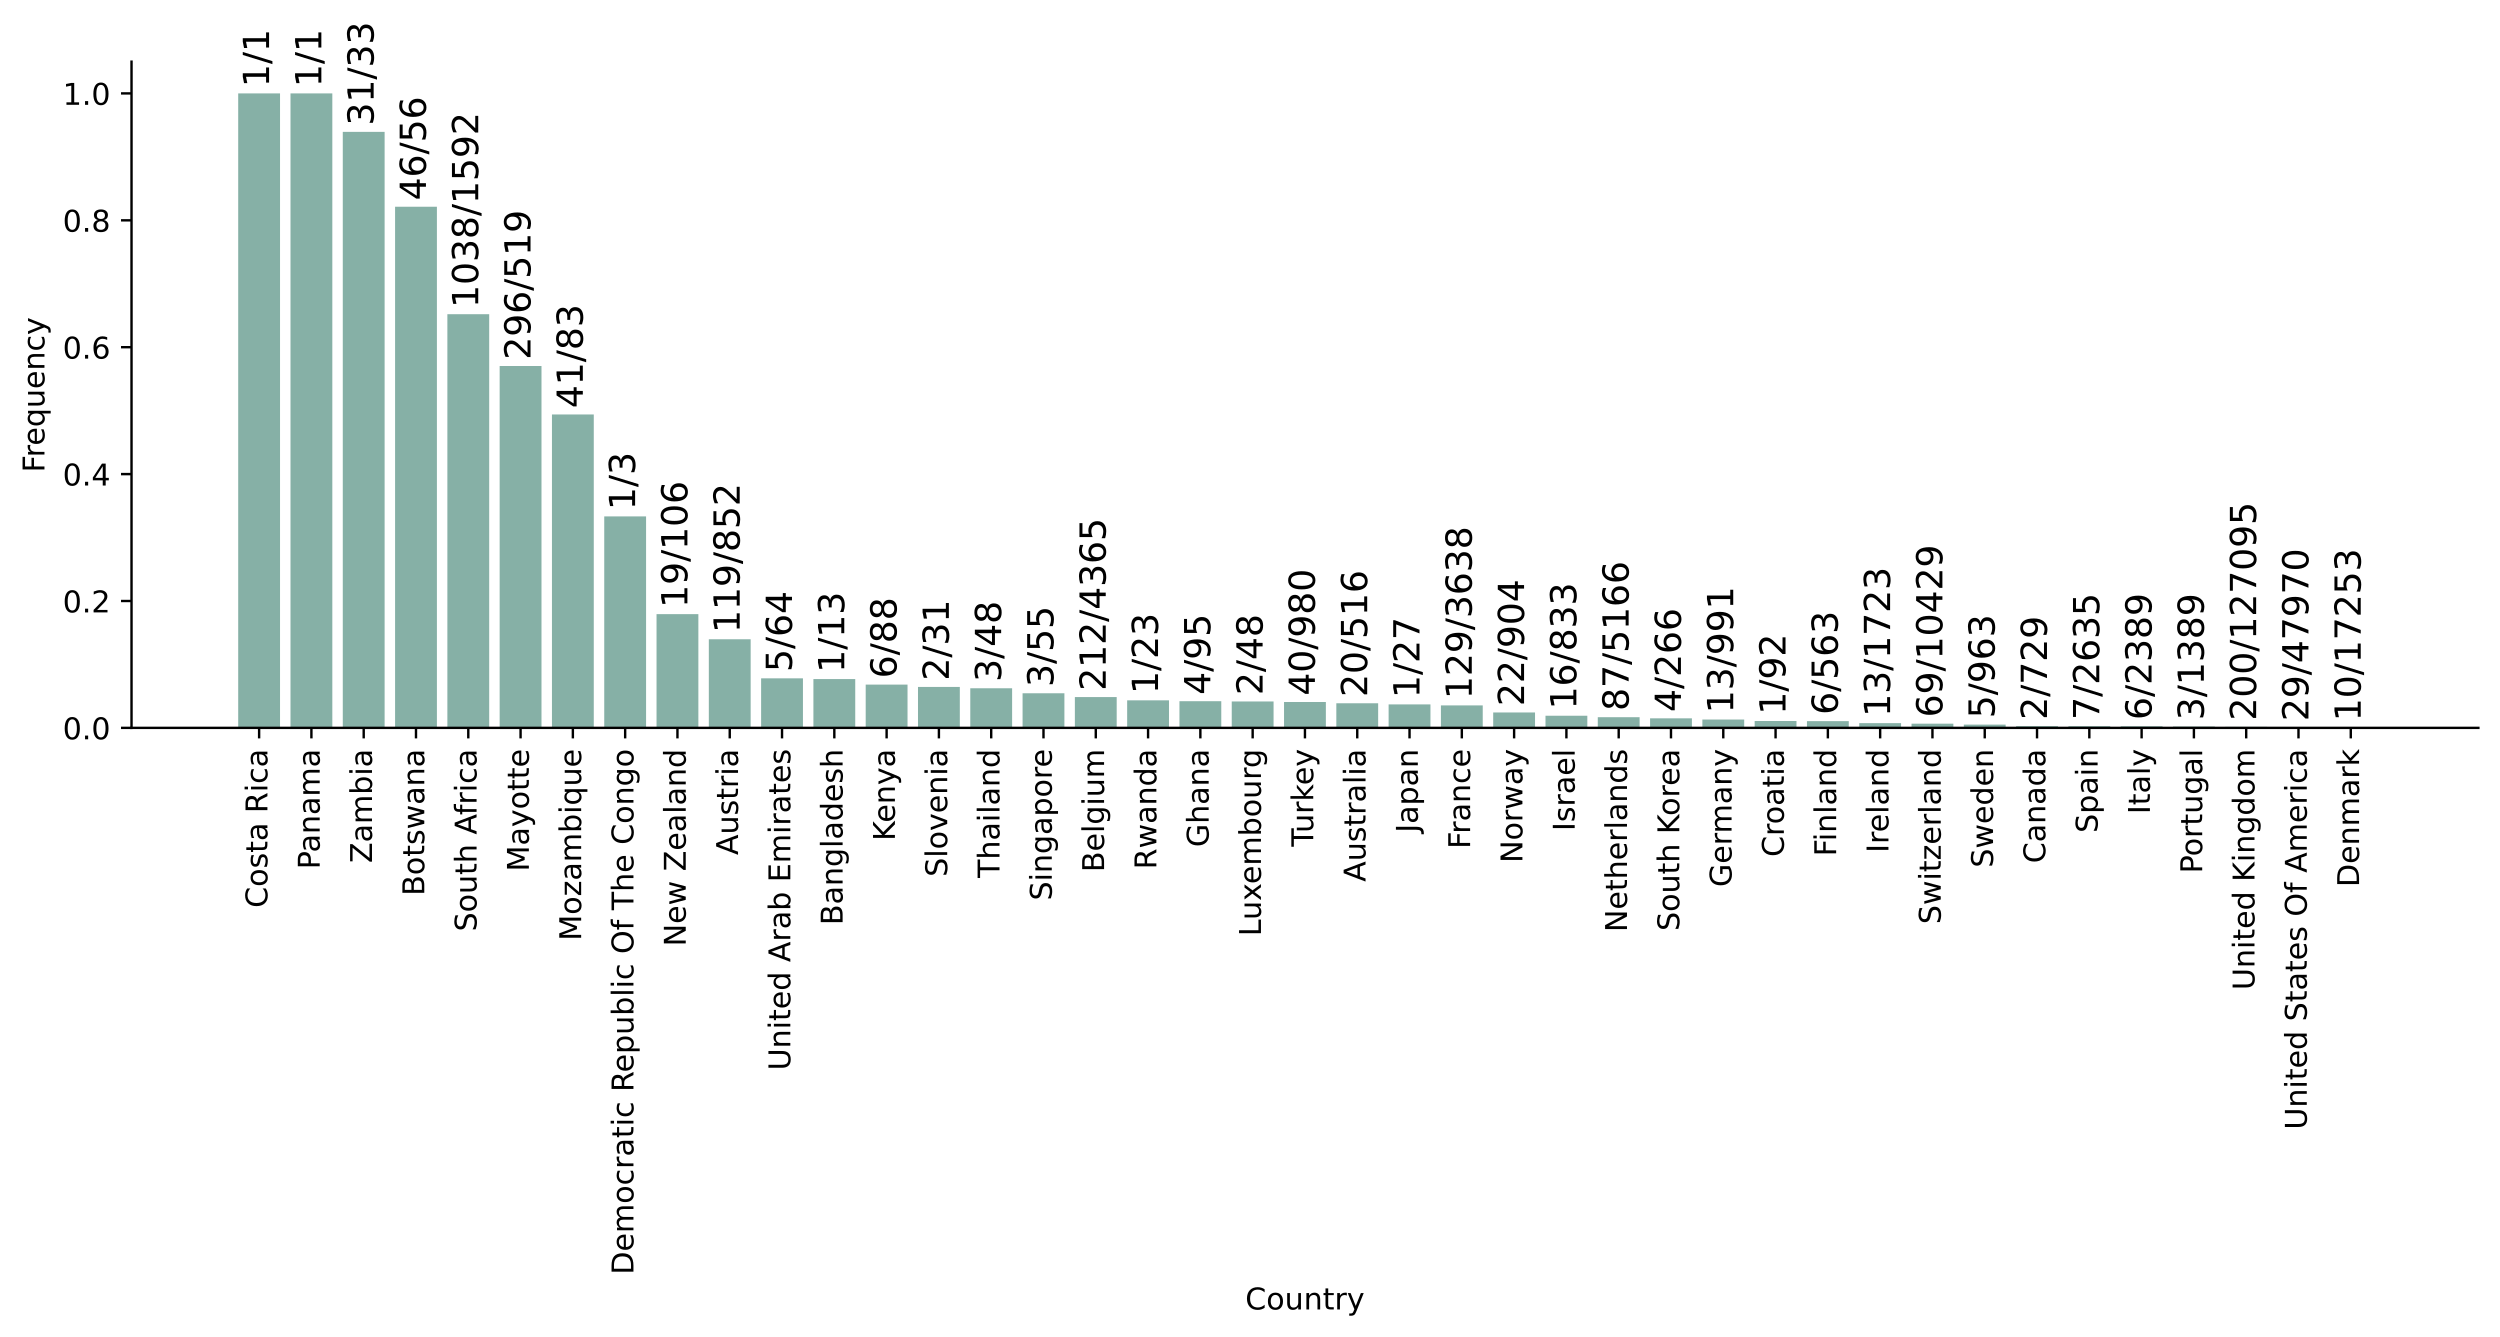 <?xml version="1.0" encoding="utf-8" standalone="no"?>
<!DOCTYPE svg PUBLIC "-//W3C//DTD SVG 1.1//EN"
  "http://www.w3.org/Graphics/SVG/1.1/DTD/svg11.dtd">
<!-- Created with matplotlib (https://matplotlib.org/) -->
<svg height="445.17pt" version="1.1" viewBox="0 0 832.181 445.17" width="832.181pt" xmlns="http://www.w3.org/2000/svg" xmlns:xlink="http://www.w3.org/1999/xlink">
 <defs>
  <style type="text/css">*{stroke-linecap:butt;stroke-linejoin:round;}</style>
 </defs>
 <g id="figure_1">
  <g id="patch_1">
   <path d="M 0 445.17 
L 832.181 445.17 
L 832.181 0 
L 0 0 
z
" style="fill:#ffffff;"/>
  </g>
  <g id="axes_1">
   <g id="patch_2">
    <path d="M 43.781 242.294 
L 824.981 242.294 
L 824.981 20.535 
L 43.781 20.535 
z
" style="fill:#ffffff;"/>
   </g>
   <g id="patch_3">
    <path clip-path="url(#pe155b38f6c)" d="M 79.29 242.294 
L 93.215 242.294 
L 93.215 31.095 
L 79.29 31.095 
z
" style="fill:#86b0a6;"/>
   </g>
   <g id="patch_4">
    <path clip-path="url(#pe155b38f6c)" d="M 96.697 242.294 
L 110.622 242.294 
L 110.622 31.095 
L 96.697 31.095 
z
" style="fill:#86b0a6;"/>
   </g>
   <g id="patch_5">
    <path clip-path="url(#pe155b38f6c)" d="M 114.103 242.294 
L 128.028 242.294 
L 128.028 43.895 
L 114.103 43.895 
z
" style="fill:#86b0a6;"/>
   </g>
   <g id="patch_6">
    <path clip-path="url(#pe155b38f6c)" d="M 131.51 242.294 
L 145.435 242.294 
L 145.435 68.809 
L 131.51 68.809 
z
" style="fill:#86b0a6;"/>
   </g>
   <g id="patch_7">
    <path clip-path="url(#pe155b38f6c)" d="M 148.916 242.294 
L 162.841 242.294 
L 162.841 104.59 
L 148.916 104.59 
z
" style="fill:#86b0a6;"/>
   </g>
   <g id="patch_8">
    <path clip-path="url(#pe155b38f6c)" d="M 166.322 242.294 
L 180.248 242.294 
L 180.248 121.841 
L 166.322 121.841 
z
" style="fill:#86b0a6;"/>
   </g>
   <g id="patch_9">
    <path clip-path="url(#pe155b38f6c)" d="M 183.729 242.294 
L 197.654 242.294 
L 197.654 137.967 
L 183.729 137.967 
z
" style="fill:#86b0a6;"/>
   </g>
   <g id="patch_10">
    <path clip-path="url(#pe155b38f6c)" d="M 201.135 242.294 
L 215.06 242.294 
L 215.06 171.894 
L 201.135 171.894 
z
" style="fill:#86b0a6;"/>
   </g>
   <g id="patch_11">
    <path clip-path="url(#pe155b38f6c)" d="M 218.542 242.294 
L 232.467 242.294 
L 232.467 204.438 
L 218.542 204.438 
z
" style="fill:#86b0a6;"/>
   </g>
   <g id="patch_12">
    <path clip-path="url(#pe155b38f6c)" d="M 235.948 242.294 
L 249.873 242.294 
L 249.873 212.796 
L 235.948 212.796 
z
" style="fill:#86b0a6;"/>
   </g>
   <g id="patch_13">
    <path clip-path="url(#pe155b38f6c)" d="M 253.355 242.294 
L 267.28 242.294 
L 267.28 225.794 
L 253.355 225.794 
z
" style="fill:#86b0a6;"/>
   </g>
   <g id="patch_14">
    <path clip-path="url(#pe155b38f6c)" d="M 270.761 242.294 
L 284.686 242.294 
L 284.686 226.048 
L 270.761 226.048 
z
" style="fill:#86b0a6;"/>
   </g>
   <g id="patch_15">
    <path clip-path="url(#pe155b38f6c)" d="M 288.167 242.294 
L 302.092 242.294 
L 302.092 227.894 
L 288.167 227.894 
z
" style="fill:#86b0a6;"/>
   </g>
   <g id="patch_16">
    <path clip-path="url(#pe155b38f6c)" d="M 305.574 242.294 
L 319.499 242.294 
L 319.499 228.669 
L 305.574 228.669 
z
" style="fill:#86b0a6;"/>
   </g>
   <g id="patch_17">
    <path clip-path="url(#pe155b38f6c)" d="M 322.98 242.294 
L 336.905 242.294 
L 336.905 229.095 
L 322.98 229.095 
z
" style="fill:#86b0a6;"/>
   </g>
   <g id="patch_18">
    <path clip-path="url(#pe155b38f6c)" d="M 340.387 242.294 
L 354.312 242.294 
L 354.312 230.774 
L 340.387 230.774 
z
" style="fill:#86b0a6;"/>
   </g>
   <g id="patch_19">
    <path clip-path="url(#pe155b38f6c)" d="M 357.793 242.294 
L 371.718 242.294 
L 371.718 232.037 
L 357.793 232.037 
z
" style="fill:#86b0a6;"/>
   </g>
   <g id="patch_20">
    <path clip-path="url(#pe155b38f6c)" d="M 375.199 242.294 
L 389.125 242.294 
L 389.125 233.112 
L 375.199 233.112 
z
" style="fill:#86b0a6;"/>
   </g>
   <g id="patch_21">
    <path clip-path="url(#pe155b38f6c)" d="M 392.606 242.294 
L 406.531 242.294 
L 406.531 233.402 
L 392.606 233.402 
z
" style="fill:#86b0a6;"/>
   </g>
   <g id="patch_22">
    <path clip-path="url(#pe155b38f6c)" d="M 410.012 242.294 
L 423.937 242.294 
L 423.937 233.494 
L 410.012 233.494 
z
" style="fill:#86b0a6;"/>
   </g>
   <g id="patch_23">
    <path clip-path="url(#pe155b38f6c)" d="M 427.419 242.294 
L 441.344 242.294 
L 441.344 233.674 
L 427.419 233.674 
z
" style="fill:#86b0a6;"/>
   </g>
   <g id="patch_24">
    <path clip-path="url(#pe155b38f6c)" d="M 444.825 242.294 
L 458.75 242.294 
L 458.75 234.108 
L 444.825 234.108 
z
" style="fill:#86b0a6;"/>
   </g>
   <g id="patch_25">
    <path clip-path="url(#pe155b38f6c)" d="M 462.232 242.294 
L 476.157 242.294 
L 476.157 234.472 
L 462.232 234.472 
z
" style="fill:#86b0a6;"/>
   </g>
   <g id="patch_26">
    <path clip-path="url(#pe155b38f6c)" d="M 479.638 242.294 
L 493.563 242.294 
L 493.563 234.806 
L 479.638 234.806 
z
" style="fill:#86b0a6;"/>
   </g>
   <g id="patch_27">
    <path clip-path="url(#pe155b38f6c)" d="M 497.044 242.294 
L 510.969 242.294 
L 510.969 237.155 
L 497.044 237.155 
z
" style="fill:#86b0a6;"/>
   </g>
   <g id="patch_28">
    <path clip-path="url(#pe155b38f6c)" d="M 514.451 242.294 
L 528.376 242.294 
L 528.376 238.238 
L 514.451 238.238 
z
" style="fill:#86b0a6;"/>
   </g>
   <g id="patch_29">
    <path clip-path="url(#pe155b38f6c)" d="M 531.857 242.294 
L 545.782 242.294 
L 545.782 238.738 
L 531.857 238.738 
z
" style="fill:#86b0a6;"/>
   </g>
   <g id="patch_30">
    <path clip-path="url(#pe155b38f6c)" d="M 549.264 242.294 
L 563.189 242.294 
L 563.189 239.119 
L 549.264 239.119 
z
" style="fill:#86b0a6;"/>
   </g>
   <g id="patch_31">
    <path clip-path="url(#pe155b38f6c)" d="M 566.67 242.294 
L 580.595 242.294 
L 580.595 239.524 
L 566.67 239.524 
z
" style="fill:#86b0a6;"/>
   </g>
   <g id="patch_32">
    <path clip-path="url(#pe155b38f6c)" d="M 584.076 242.294 
L 598.002 242.294 
L 598.002 239.999 
L 584.076 239.999 
z
" style="fill:#86b0a6;"/>
   </g>
   <g id="patch_33">
    <path clip-path="url(#pe155b38f6c)" d="M 601.483 242.294 
L 615.408 242.294 
L 615.408 240.044 
L 601.483 240.044 
z
" style="fill:#86b0a6;"/>
   </g>
   <g id="patch_34">
    <path clip-path="url(#pe155b38f6c)" d="M 618.889 242.294 
L 632.814 242.294 
L 632.814 240.701 
L 618.889 240.701 
z
" style="fill:#86b0a6;"/>
   </g>
   <g id="patch_35">
    <path clip-path="url(#pe155b38f6c)" d="M 636.296 242.294 
L 650.221 242.294 
L 650.221 240.897 
L 636.296 240.897 
z
" style="fill:#86b0a6;"/>
   </g>
   <g id="patch_36">
    <path clip-path="url(#pe155b38f6c)" d="M 653.702 242.294 
L 667.627 242.294 
L 667.627 241.198 
L 653.702 241.198 
z
" style="fill:#86b0a6;"/>
   </g>
   <g id="patch_37">
    <path clip-path="url(#pe155b38f6c)" d="M 671.109 242.294 
L 685.034 242.294 
L 685.034 241.715 
L 671.109 241.715 
z
" style="fill:#86b0a6;"/>
   </g>
   <g id="patch_38">
    <path clip-path="url(#pe155b38f6c)" d="M 688.515 242.294 
L 702.44 242.294 
L 702.44 241.733 
L 688.515 241.733 
z
" style="fill:#86b0a6;"/>
   </g>
   <g id="patch_39">
    <path clip-path="url(#pe155b38f6c)" d="M 705.921 242.294 
L 719.846 242.294 
L 719.846 241.764 
L 705.921 241.764 
z
" style="fill:#86b0a6;"/>
   </g>
   <g id="patch_40">
    <path clip-path="url(#pe155b38f6c)" d="M 723.328 242.294 
L 737.253 242.294 
L 737.253 241.838 
L 723.328 241.838 
z
" style="fill:#86b0a6;"/>
   </g>
   <g id="patch_41">
    <path clip-path="url(#pe155b38f6c)" d="M 740.734 242.294 
L 754.659 242.294 
L 754.659 241.962 
L 740.734 241.962 
z
" style="fill:#86b0a6;"/>
   </g>
   <g id="patch_42">
    <path clip-path="url(#pe155b38f6c)" d="M 758.141 242.294 
L 772.066 242.294 
L 772.066 242.167 
L 758.141 242.167 
z
" style="fill:#86b0a6;"/>
   </g>
   <g id="patch_43">
    <path clip-path="url(#pe155b38f6c)" d="M 775.547 242.294 
L 789.472 242.294 
L 789.472 242.172 
L 775.547 242.172 
z
" style="fill:#86b0a6;"/>
   </g>
   <g id="matplotlib.axis_1">
    <g id="xtick_1">
     <g id="line2d_1">
      <defs>
       <path d="M 0 0 
L 0 3.5 
" id="m635d1dfff0" style="stroke:#000000;stroke-width:0.8;"/>
      </defs>
      <g>
       <use style="stroke:#000000;stroke-width:0.8;" x="86.253" xlink:href="#m635d1dfff0" y="242.294"/>
      </g>
     </g>
     <g id="text_1">
      <!-- Costa Rica -->
      <g transform="translate(89.012 302.185)rotate(-90)scale(0.1 -0.1)">
       <defs>
        <path d="M 64.406 67.281 
L 64.406 56.891 
Q 59.422 61.531 53.781 63.812 
Q 48.141 66.109 41.797 66.109 
Q 29.297 66.109 22.656 58.469 
Q 16.016 50.828 16.016 36.375 
Q 16.016 21.969 22.656 14.328 
Q 29.297 6.688 41.797 6.688 
Q 48.141 6.688 53.781 8.984 
Q 59.422 11.281 64.406 15.922 
L 64.406 5.609 
Q 59.234 2.094 53.438 0.328 
Q 47.656 -1.422 41.219 -1.422 
Q 24.656 -1.422 15.125 8.703 
Q 5.609 18.844 5.609 36.375 
Q 5.609 53.953 15.125 64.078 
Q 24.656 74.219 41.219 74.219 
Q 47.75 74.219 53.531 72.484 
Q 59.328 70.75 64.406 67.281 
z
" id="DejaVuSans-67"/>
        <path d="M 30.609 48.391 
Q 23.391 48.391 19.188 42.75 
Q 14.984 37.109 14.984 27.297 
Q 14.984 17.484 19.156 11.844 
Q 23.344 6.203 30.609 6.203 
Q 37.797 6.203 41.984 11.859 
Q 46.188 17.531 46.188 27.297 
Q 46.188 37.016 41.984 42.703 
Q 37.797 48.391 30.609 48.391 
z
M 30.609 56 
Q 42.328 56 49.016 48.375 
Q 55.719 40.766 55.719 27.297 
Q 55.719 13.875 49.016 6.219 
Q 42.328 -1.422 30.609 -1.422 
Q 18.844 -1.422 12.172 6.219 
Q 5.516 13.875 5.516 27.297 
Q 5.516 40.766 12.172 48.375 
Q 18.844 56 30.609 56 
z
" id="DejaVuSans-111"/>
        <path d="M 44.281 53.078 
L 44.281 44.578 
Q 40.484 46.531 36.375 47.5 
Q 32.281 48.484 27.875 48.484 
Q 21.188 48.484 17.844 46.438 
Q 14.5 44.391 14.5 40.281 
Q 14.5 37.156 16.891 35.375 
Q 19.281 33.594 26.516 31.984 
L 29.594 31.297 
Q 39.156 29.25 43.188 25.516 
Q 47.219 21.781 47.219 15.094 
Q 47.219 7.469 41.188 3.016 
Q 35.156 -1.422 24.609 -1.422 
Q 20.219 -1.422 15.453 -0.562 
Q 10.688 0.297 5.422 2 
L 5.422 11.281 
Q 10.406 8.688 15.234 7.391 
Q 20.062 6.109 24.812 6.109 
Q 31.156 6.109 34.562 8.281 
Q 37.984 10.453 37.984 14.406 
Q 37.984 18.062 35.516 20.016 
Q 33.062 21.969 24.703 23.781 
L 21.578 24.516 
Q 13.234 26.266 9.516 29.906 
Q 5.812 33.547 5.812 39.891 
Q 5.812 47.609 11.281 51.797 
Q 16.75 56 26.812 56 
Q 31.781 56 36.172 55.266 
Q 40.578 54.547 44.281 53.078 
z
" id="DejaVuSans-115"/>
        <path d="M 18.312 70.219 
L 18.312 54.688 
L 36.812 54.688 
L 36.812 47.703 
L 18.312 47.703 
L 18.312 18.016 
Q 18.312 11.328 20.141 9.422 
Q 21.969 7.516 27.594 7.516 
L 36.812 7.516 
L 36.812 0 
L 27.594 0 
Q 17.188 0 13.234 3.875 
Q 9.281 7.766 9.281 18.016 
L 9.281 47.703 
L 2.688 47.703 
L 2.688 54.688 
L 9.281 54.688 
L 9.281 70.219 
z
" id="DejaVuSans-116"/>
        <path d="M 34.281 27.484 
Q 23.391 27.484 19.188 25 
Q 14.984 22.516 14.984 16.5 
Q 14.984 11.719 18.141 8.906 
Q 21.297 6.109 26.703 6.109 
Q 34.188 6.109 38.703 11.406 
Q 43.219 16.703 43.219 25.484 
L 43.219 27.484 
z
M 52.203 31.203 
L 52.203 0 
L 43.219 0 
L 43.219 8.297 
Q 40.141 3.328 35.547 0.953 
Q 30.953 -1.422 24.312 -1.422 
Q 15.922 -1.422 10.953 3.297 
Q 6 8.016 6 15.922 
Q 6 25.141 12.172 29.828 
Q 18.359 34.516 30.609 34.516 
L 43.219 34.516 
L 43.219 35.406 
Q 43.219 41.609 39.141 45 
Q 35.062 48.391 27.688 48.391 
Q 23 48.391 18.547 47.266 
Q 14.109 46.141 10.016 43.891 
L 10.016 52.203 
Q 14.938 54.109 19.578 55.047 
Q 24.219 56 28.609 56 
Q 40.484 56 46.344 49.844 
Q 52.203 43.703 52.203 31.203 
z
" id="DejaVuSans-97"/>
        <path id="DejaVuSans-32"/>
        <path d="M 44.391 34.188 
Q 47.562 33.109 50.562 29.594 
Q 53.562 26.078 56.594 19.922 
L 66.609 0 
L 56 0 
L 46.688 18.703 
Q 43.062 26.031 39.672 28.422 
Q 36.281 30.812 30.422 30.812 
L 19.672 30.812 
L 19.672 0 
L 9.812 0 
L 9.812 72.906 
L 32.078 72.906 
Q 44.578 72.906 50.734 67.672 
Q 56.891 62.453 56.891 51.906 
Q 56.891 45.016 53.688 40.469 
Q 50.484 35.938 44.391 34.188 
z
M 19.672 64.797 
L 19.672 38.922 
L 32.078 38.922 
Q 39.203 38.922 42.844 42.219 
Q 46.484 45.516 46.484 51.906 
Q 46.484 58.297 42.844 61.547 
Q 39.203 64.797 32.078 64.797 
z
" id="DejaVuSans-82"/>
        <path d="M 9.422 54.688 
L 18.406 54.688 
L 18.406 0 
L 9.422 0 
z
M 9.422 75.984 
L 18.406 75.984 
L 18.406 64.594 
L 9.422 64.594 
z
" id="DejaVuSans-105"/>
        <path d="M 48.781 52.594 
L 48.781 44.188 
Q 44.969 46.297 41.141 47.344 
Q 37.312 48.391 33.406 48.391 
Q 24.656 48.391 19.812 42.844 
Q 14.984 37.312 14.984 27.297 
Q 14.984 17.281 19.812 11.734 
Q 24.656 6.203 33.406 6.203 
Q 37.312 6.203 41.141 7.25 
Q 44.969 8.297 48.781 10.406 
L 48.781 2.094 
Q 45.016 0.344 40.984 -0.531 
Q 36.969 -1.422 32.422 -1.422 
Q 20.062 -1.422 12.781 6.344 
Q 5.516 14.109 5.516 27.297 
Q 5.516 40.672 12.859 48.328 
Q 20.219 56 33.016 56 
Q 37.156 56 41.109 55.141 
Q 45.062 54.297 48.781 52.594 
z
" id="DejaVuSans-99"/>
       </defs>
       <use xlink:href="#DejaVuSans-67"/>
       <use x="69.824" xlink:href="#DejaVuSans-111"/>
       <use x="131.006" xlink:href="#DejaVuSans-115"/>
       <use x="183.105" xlink:href="#DejaVuSans-116"/>
       <use x="222.314" xlink:href="#DejaVuSans-97"/>
       <use x="283.594" xlink:href="#DejaVuSans-32"/>
       <use x="315.381" xlink:href="#DejaVuSans-82"/>
       <use x="384.863" xlink:href="#DejaVuSans-105"/>
       <use x="412.646" xlink:href="#DejaVuSans-99"/>
       <use x="467.627" xlink:href="#DejaVuSans-97"/>
      </g>
     </g>
    </g>
    <g id="xtick_2">
     <g id="line2d_2">
      <g>
       <use style="stroke:#000000;stroke-width:0.8;" x="103.659" xlink:href="#m635d1dfff0" y="242.294"/>
      </g>
     </g>
     <g id="text_2">
      <!-- Panama -->
      <g transform="translate(106.419 289.337)rotate(-90)scale(0.1 -0.1)">
       <defs>
        <path d="M 19.672 64.797 
L 19.672 37.406 
L 32.078 37.406 
Q 38.969 37.406 42.719 40.969 
Q 46.484 44.531 46.484 51.125 
Q 46.484 57.672 42.719 61.234 
Q 38.969 64.797 32.078 64.797 
z
M 9.812 72.906 
L 32.078 72.906 
Q 44.344 72.906 50.609 67.359 
Q 56.891 61.812 56.891 51.125 
Q 56.891 40.328 50.609 34.812 
Q 44.344 29.297 32.078 29.297 
L 19.672 29.297 
L 19.672 0 
L 9.812 0 
z
" id="DejaVuSans-80"/>
        <path d="M 54.891 33.016 
L 54.891 0 
L 45.906 0 
L 45.906 32.719 
Q 45.906 40.484 42.875 44.328 
Q 39.844 48.188 33.797 48.188 
Q 26.516 48.188 22.312 43.547 
Q 18.109 38.922 18.109 30.906 
L 18.109 0 
L 9.078 0 
L 9.078 54.688 
L 18.109 54.688 
L 18.109 46.188 
Q 21.344 51.125 25.703 53.562 
Q 30.078 56 35.797 56 
Q 45.219 56 50.047 50.172 
Q 54.891 44.344 54.891 33.016 
z
" id="DejaVuSans-110"/>
        <path d="M 52 44.188 
Q 55.375 50.25 60.062 53.125 
Q 64.75 56 71.094 56 
Q 79.641 56 84.281 50.016 
Q 88.922 44.047 88.922 33.016 
L 88.922 0 
L 79.891 0 
L 79.891 32.719 
Q 79.891 40.578 77.094 44.375 
Q 74.312 48.188 68.609 48.188 
Q 61.625 48.188 57.562 43.547 
Q 53.516 38.922 53.516 30.906 
L 53.516 0 
L 44.484 0 
L 44.484 32.719 
Q 44.484 40.625 41.703 44.406 
Q 38.922 48.188 33.109 48.188 
Q 26.219 48.188 22.156 43.531 
Q 18.109 38.875 18.109 30.906 
L 18.109 0 
L 9.078 0 
L 9.078 54.688 
L 18.109 54.688 
L 18.109 46.188 
Q 21.188 51.219 25.484 53.609 
Q 29.781 56 35.688 56 
Q 41.656 56 45.828 52.969 
Q 50 49.953 52 44.188 
z
" id="DejaVuSans-109"/>
       </defs>
       <use xlink:href="#DejaVuSans-80"/>
       <use x="55.803" xlink:href="#DejaVuSans-97"/>
       <use x="117.082" xlink:href="#DejaVuSans-110"/>
       <use x="180.461" xlink:href="#DejaVuSans-97"/>
       <use x="241.74" xlink:href="#DejaVuSans-109"/>
       <use x="339.152" xlink:href="#DejaVuSans-97"/>
      </g>
     </g>
    </g>
    <g id="xtick_3">
     <g id="line2d_3">
      <g>
       <use style="stroke:#000000;stroke-width:0.8;" x="121.066" xlink:href="#m635d1dfff0" y="242.294"/>
      </g>
     </g>
     <g id="text_3">
      <!-- Zambia -->
      <g transform="translate(123.825 287.268)rotate(-90)scale(0.1 -0.1)">
       <defs>
        <path d="M 5.609 72.906 
L 62.891 72.906 
L 62.891 65.375 
L 16.797 8.297 
L 64.016 8.297 
L 64.016 0 
L 4.5 0 
L 4.5 7.516 
L 50.594 64.594 
L 5.609 64.594 
z
" id="DejaVuSans-90"/>
        <path d="M 48.688 27.297 
Q 48.688 37.203 44.609 42.844 
Q 40.531 48.484 33.406 48.484 
Q 26.266 48.484 22.188 42.844 
Q 18.109 37.203 18.109 27.297 
Q 18.109 17.391 22.188 11.75 
Q 26.266 6.109 33.406 6.109 
Q 40.531 6.109 44.609 11.75 
Q 48.688 17.391 48.688 27.297 
z
M 18.109 46.391 
Q 20.953 51.266 25.266 53.625 
Q 29.594 56 35.594 56 
Q 45.562 56 51.781 48.094 
Q 58.016 40.188 58.016 27.297 
Q 58.016 14.406 51.781 6.484 
Q 45.562 -1.422 35.594 -1.422 
Q 29.594 -1.422 25.266 0.953 
Q 20.953 3.328 18.109 8.203 
L 18.109 0 
L 9.078 0 
L 9.078 75.984 
L 18.109 75.984 
z
" id="DejaVuSans-98"/>
       </defs>
       <use xlink:href="#DejaVuSans-90"/>
       <use x="68.506" xlink:href="#DejaVuSans-97"/>
       <use x="129.785" xlink:href="#DejaVuSans-109"/>
       <use x="227.197" xlink:href="#DejaVuSans-98"/>
       <use x="290.674" xlink:href="#DejaVuSans-105"/>
       <use x="318.457" xlink:href="#DejaVuSans-97"/>
      </g>
     </g>
    </g>
    <g id="xtick_4">
     <g id="line2d_4">
      <g>
       <use style="stroke:#000000;stroke-width:0.8;" x="138.472" xlink:href="#m635d1dfff0" y="242.294"/>
      </g>
     </g>
     <g id="text_4">
      <!-- Botswana -->
      <g transform="translate(141.232 298.176)rotate(-90)scale(0.1 -0.1)">
       <defs>
        <path d="M 19.672 34.812 
L 19.672 8.109 
L 35.5 8.109 
Q 43.453 8.109 47.281 11.406 
Q 51.125 14.703 51.125 21.484 
Q 51.125 28.328 47.281 31.562 
Q 43.453 34.812 35.5 34.812 
z
M 19.672 64.797 
L 19.672 42.828 
L 34.281 42.828 
Q 41.5 42.828 45.031 45.531 
Q 48.578 48.25 48.578 53.812 
Q 48.578 59.328 45.031 62.062 
Q 41.5 64.797 34.281 64.797 
z
M 9.812 72.906 
L 35.016 72.906 
Q 46.297 72.906 52.391 68.219 
Q 58.5 63.531 58.5 54.891 
Q 58.5 48.188 55.375 44.234 
Q 52.25 40.281 46.188 39.312 
Q 53.469 37.75 57.5 32.781 
Q 61.531 27.828 61.531 20.406 
Q 61.531 10.641 54.891 5.312 
Q 48.25 0 35.984 0 
L 9.812 0 
z
" id="DejaVuSans-66"/>
        <path d="M 4.203 54.688 
L 13.188 54.688 
L 24.422 12.016 
L 35.594 54.688 
L 46.188 54.688 
L 57.422 12.016 
L 68.609 54.688 
L 77.594 54.688 
L 63.281 0 
L 52.688 0 
L 40.922 44.828 
L 29.109 0 
L 18.5 0 
z
" id="DejaVuSans-119"/>
       </defs>
       <use xlink:href="#DejaVuSans-66"/>
       <use x="68.604" xlink:href="#DejaVuSans-111"/>
       <use x="129.785" xlink:href="#DejaVuSans-116"/>
       <use x="168.994" xlink:href="#DejaVuSans-115"/>
       <use x="221.094" xlink:href="#DejaVuSans-119"/>
       <use x="302.881" xlink:href="#DejaVuSans-97"/>
       <use x="364.16" xlink:href="#DejaVuSans-110"/>
       <use x="427.539" xlink:href="#DejaVuSans-97"/>
      </g>
     </g>
    </g>
    <g id="xtick_5">
     <g id="line2d_5">
      <g>
       <use style="stroke:#000000;stroke-width:0.8;" x="155.879" xlink:href="#m635d1dfff0" y="242.294"/>
      </g>
     </g>
     <g id="text_5">
      <!-- South Africa -->
      <g transform="translate(158.638 310.049)rotate(-90)scale(0.1 -0.1)">
       <defs>
        <path d="M 53.516 70.516 
L 53.516 60.891 
Q 47.906 63.578 42.922 64.891 
Q 37.938 66.219 33.297 66.219 
Q 25.25 66.219 20.875 63.094 
Q 16.5 59.969 16.5 54.203 
Q 16.5 49.359 19.406 46.891 
Q 22.312 44.438 30.422 42.922 
L 36.375 41.703 
Q 47.406 39.594 52.656 34.297 
Q 57.906 29 57.906 20.125 
Q 57.906 9.516 50.797 4.047 
Q 43.703 -1.422 29.984 -1.422 
Q 24.812 -1.422 18.969 -0.25 
Q 13.141 0.922 6.891 3.219 
L 6.891 13.375 
Q 12.891 10.016 18.656 8.297 
Q 24.422 6.594 29.984 6.594 
Q 38.422 6.594 43.016 9.906 
Q 47.609 13.234 47.609 19.391 
Q 47.609 24.75 44.312 27.781 
Q 41.016 30.812 33.5 32.328 
L 27.484 33.5 
Q 16.453 35.688 11.516 40.375 
Q 6.594 45.062 6.594 53.422 
Q 6.594 63.094 13.406 68.656 
Q 20.219 74.219 32.172 74.219 
Q 37.312 74.219 42.625 73.281 
Q 47.953 72.359 53.516 70.516 
z
" id="DejaVuSans-83"/>
        <path d="M 8.5 21.578 
L 8.5 54.688 
L 17.484 54.688 
L 17.484 21.922 
Q 17.484 14.156 20.5 10.266 
Q 23.531 6.391 29.594 6.391 
Q 36.859 6.391 41.078 11.031 
Q 45.312 15.672 45.312 23.688 
L 45.312 54.688 
L 54.297 54.688 
L 54.297 0 
L 45.312 0 
L 45.312 8.406 
Q 42.047 3.422 37.719 1 
Q 33.406 -1.422 27.688 -1.422 
Q 18.266 -1.422 13.375 4.438 
Q 8.5 10.297 8.5 21.578 
z
M 31.109 56 
z
" id="DejaVuSans-117"/>
        <path d="M 54.891 33.016 
L 54.891 0 
L 45.906 0 
L 45.906 32.719 
Q 45.906 40.484 42.875 44.328 
Q 39.844 48.188 33.797 48.188 
Q 26.516 48.188 22.312 43.547 
Q 18.109 38.922 18.109 30.906 
L 18.109 0 
L 9.078 0 
L 9.078 75.984 
L 18.109 75.984 
L 18.109 46.188 
Q 21.344 51.125 25.703 53.562 
Q 30.078 56 35.797 56 
Q 45.219 56 50.047 50.172 
Q 54.891 44.344 54.891 33.016 
z
" id="DejaVuSans-104"/>
        <path d="M 34.188 63.188 
L 20.797 26.906 
L 47.609 26.906 
z
M 28.609 72.906 
L 39.797 72.906 
L 67.578 0 
L 57.328 0 
L 50.688 18.703 
L 17.828 18.703 
L 11.188 0 
L 0.781 0 
z
" id="DejaVuSans-65"/>
        <path d="M 37.109 75.984 
L 37.109 68.5 
L 28.516 68.5 
Q 23.688 68.5 21.797 66.547 
Q 19.922 64.594 19.922 59.516 
L 19.922 54.688 
L 34.719 54.688 
L 34.719 47.703 
L 19.922 47.703 
L 19.922 0 
L 10.891 0 
L 10.891 47.703 
L 2.297 47.703 
L 2.297 54.688 
L 10.891 54.688 
L 10.891 58.5 
Q 10.891 67.625 15.141 71.797 
Q 19.391 75.984 28.609 75.984 
z
" id="DejaVuSans-102"/>
        <path d="M 41.109 46.297 
Q 39.594 47.172 37.812 47.578 
Q 36.031 48 33.891 48 
Q 26.266 48 22.188 43.047 
Q 18.109 38.094 18.109 28.812 
L 18.109 0 
L 9.078 0 
L 9.078 54.688 
L 18.109 54.688 
L 18.109 46.188 
Q 20.953 51.172 25.484 53.578 
Q 30.031 56 36.531 56 
Q 37.453 56 38.578 55.875 
Q 39.703 55.766 41.062 55.516 
z
" id="DejaVuSans-114"/>
       </defs>
       <use xlink:href="#DejaVuSans-83"/>
       <use x="63.477" xlink:href="#DejaVuSans-111"/>
       <use x="124.658" xlink:href="#DejaVuSans-117"/>
       <use x="188.037" xlink:href="#DejaVuSans-116"/>
       <use x="227.246" xlink:href="#DejaVuSans-104"/>
       <use x="290.625" xlink:href="#DejaVuSans-32"/>
       <use x="322.412" xlink:href="#DejaVuSans-65"/>
       <use x="387.195" xlink:href="#DejaVuSans-102"/>
       <use x="422.4" xlink:href="#DejaVuSans-114"/>
       <use x="463.514" xlink:href="#DejaVuSans-105"/>
       <use x="491.297" xlink:href="#DejaVuSans-99"/>
       <use x="546.277" xlink:href="#DejaVuSans-97"/>
      </g>
     </g>
    </g>
    <g id="xtick_6">
     <g id="line2d_6">
      <g>
       <use style="stroke:#000000;stroke-width:0.8;" x="173.285" xlink:href="#m635d1dfff0" y="242.294"/>
      </g>
     </g>
     <g id="text_6">
      <!-- Mayotte -->
      <g transform="translate(176.044 290.082)rotate(-90)scale(0.1 -0.1)">
       <defs>
        <path d="M 9.812 72.906 
L 24.516 72.906 
L 43.109 23.297 
L 61.812 72.906 
L 76.516 72.906 
L 76.516 0 
L 66.891 0 
L 66.891 64.016 
L 48.094 14.016 
L 38.188 14.016 
L 19.391 64.016 
L 19.391 0 
L 9.812 0 
z
" id="DejaVuSans-77"/>
        <path d="M 32.172 -5.078 
Q 28.375 -14.844 24.75 -17.812 
Q 21.141 -20.797 15.094 -20.797 
L 7.906 -20.797 
L 7.906 -13.281 
L 13.188 -13.281 
Q 16.891 -13.281 18.938 -11.516 
Q 21 -9.766 23.484 -3.219 
L 25.094 0.875 
L 2.984 54.688 
L 12.5 54.688 
L 29.594 11.922 
L 46.688 54.688 
L 56.203 54.688 
z
" id="DejaVuSans-121"/>
        <path d="M 56.203 29.594 
L 56.203 25.203 
L 14.891 25.203 
Q 15.484 15.922 20.484 11.062 
Q 25.484 6.203 34.422 6.203 
Q 39.594 6.203 44.453 7.469 
Q 49.312 8.734 54.109 11.281 
L 54.109 2.781 
Q 49.266 0.734 44.188 -0.344 
Q 39.109 -1.422 33.891 -1.422 
Q 20.797 -1.422 13.156 6.188 
Q 5.516 13.812 5.516 26.812 
Q 5.516 40.234 12.766 48.109 
Q 20.016 56 32.328 56 
Q 43.359 56 49.781 48.891 
Q 56.203 41.797 56.203 29.594 
z
M 47.219 32.234 
Q 47.125 39.594 43.094 43.984 
Q 39.062 48.391 32.422 48.391 
Q 24.906 48.391 20.391 44.141 
Q 15.875 39.891 15.188 32.172 
z
" id="DejaVuSans-101"/>
       </defs>
       <use xlink:href="#DejaVuSans-77"/>
       <use x="86.279" xlink:href="#DejaVuSans-97"/>
       <use x="147.559" xlink:href="#DejaVuSans-121"/>
       <use x="206.738" xlink:href="#DejaVuSans-111"/>
       <use x="267.92" xlink:href="#DejaVuSans-116"/>
       <use x="307.129" xlink:href="#DejaVuSans-116"/>
       <use x="346.338" xlink:href="#DejaVuSans-101"/>
      </g>
     </g>
    </g>
    <g id="xtick_7">
     <g id="line2d_7">
      <g>
       <use style="stroke:#000000;stroke-width:0.8;" x="190.691" xlink:href="#m635d1dfff0" y="242.294"/>
      </g>
     </g>
     <g id="text_7">
      <!-- Mozambique -->
      <g transform="translate(193.451 313.124)rotate(-90)scale(0.1 -0.1)">
       <defs>
        <path d="M 5.516 54.688 
L 48.188 54.688 
L 48.188 46.484 
L 14.406 7.172 
L 48.188 7.172 
L 48.188 0 
L 4.297 0 
L 4.297 8.203 
L 38.094 47.516 
L 5.516 47.516 
z
" id="DejaVuSans-122"/>
        <path d="M 14.797 27.297 
Q 14.797 17.391 18.875 11.75 
Q 22.953 6.109 30.078 6.109 
Q 37.203 6.109 41.297 11.75 
Q 45.406 17.391 45.406 27.297 
Q 45.406 37.203 41.297 42.844 
Q 37.203 48.484 30.078 48.484 
Q 22.953 48.484 18.875 42.844 
Q 14.797 37.203 14.797 27.297 
z
M 45.406 8.203 
Q 42.578 3.328 38.25 0.953 
Q 33.938 -1.422 27.875 -1.422 
Q 17.969 -1.422 11.734 6.484 
Q 5.516 14.406 5.516 27.297 
Q 5.516 40.188 11.734 48.094 
Q 17.969 56 27.875 56 
Q 33.938 56 38.25 53.625 
Q 42.578 51.266 45.406 46.391 
L 45.406 54.688 
L 54.391 54.688 
L 54.391 -20.797 
L 45.406 -20.797 
z
" id="DejaVuSans-113"/>
       </defs>
       <use xlink:href="#DejaVuSans-77"/>
       <use x="86.279" xlink:href="#DejaVuSans-111"/>
       <use x="147.461" xlink:href="#DejaVuSans-122"/>
       <use x="199.951" xlink:href="#DejaVuSans-97"/>
       <use x="261.23" xlink:href="#DejaVuSans-109"/>
       <use x="358.643" xlink:href="#DejaVuSans-98"/>
       <use x="422.119" xlink:href="#DejaVuSans-105"/>
       <use x="449.902" xlink:href="#DejaVuSans-113"/>
       <use x="513.379" xlink:href="#DejaVuSans-117"/>
       <use x="576.758" xlink:href="#DejaVuSans-101"/>
      </g>
     </g>
    </g>
    <g id="xtick_8">
     <g id="line2d_8">
      <g>
       <use style="stroke:#000000;stroke-width:0.8;" x="208.098" xlink:href="#m635d1dfff0" y="242.294"/>
      </g>
     </g>
     <g id="text_8">
      <!-- Democratic Republic Of The Congo -->
      <g transform="translate(210.857 424.291)rotate(-90)scale(0.1 -0.1)">
       <defs>
        <path d="M 19.672 64.797 
L 19.672 8.109 
L 31.594 8.109 
Q 46.688 8.109 53.688 14.938 
Q 60.688 21.781 60.688 36.531 
Q 60.688 51.172 53.688 57.984 
Q 46.688 64.797 31.594 64.797 
z
M 9.812 72.906 
L 30.078 72.906 
Q 51.266 72.906 61.172 64.094 
Q 71.094 55.281 71.094 36.531 
Q 71.094 17.672 61.125 8.828 
Q 51.172 0 30.078 0 
L 9.812 0 
z
" id="DejaVuSans-68"/>
        <path d="M 18.109 8.203 
L 18.109 -20.797 
L 9.078 -20.797 
L 9.078 54.688 
L 18.109 54.688 
L 18.109 46.391 
Q 20.953 51.266 25.266 53.625 
Q 29.594 56 35.594 56 
Q 45.562 56 51.781 48.094 
Q 58.016 40.188 58.016 27.297 
Q 58.016 14.406 51.781 6.484 
Q 45.562 -1.422 35.594 -1.422 
Q 29.594 -1.422 25.266 0.953 
Q 20.953 3.328 18.109 8.203 
z
M 48.688 27.297 
Q 48.688 37.203 44.609 42.844 
Q 40.531 48.484 33.406 48.484 
Q 26.266 48.484 22.188 42.844 
Q 18.109 37.203 18.109 27.297 
Q 18.109 17.391 22.188 11.75 
Q 26.266 6.109 33.406 6.109 
Q 40.531 6.109 44.609 11.75 
Q 48.688 17.391 48.688 27.297 
z
" id="DejaVuSans-112"/>
        <path d="M 9.422 75.984 
L 18.406 75.984 
L 18.406 0 
L 9.422 0 
z
" id="DejaVuSans-108"/>
        <path d="M 39.406 66.219 
Q 28.656 66.219 22.328 58.203 
Q 16.016 50.203 16.016 36.375 
Q 16.016 22.609 22.328 14.594 
Q 28.656 6.594 39.406 6.594 
Q 50.141 6.594 56.422 14.594 
Q 62.703 22.609 62.703 36.375 
Q 62.703 50.203 56.422 58.203 
Q 50.141 66.219 39.406 66.219 
z
M 39.406 74.219 
Q 54.734 74.219 63.906 63.938 
Q 73.094 53.656 73.094 36.375 
Q 73.094 19.141 63.906 8.859 
Q 54.734 -1.422 39.406 -1.422 
Q 24.031 -1.422 14.812 8.828 
Q 5.609 19.094 5.609 36.375 
Q 5.609 53.656 14.812 63.938 
Q 24.031 74.219 39.406 74.219 
z
" id="DejaVuSans-79"/>
        <path d="M -0.297 72.906 
L 61.375 72.906 
L 61.375 64.594 
L 35.5 64.594 
L 35.5 0 
L 25.594 0 
L 25.594 64.594 
L -0.297 64.594 
z
" id="DejaVuSans-84"/>
        <path d="M 45.406 27.984 
Q 45.406 37.75 41.375 43.109 
Q 37.359 48.484 30.078 48.484 
Q 22.859 48.484 18.828 43.109 
Q 14.797 37.75 14.797 27.984 
Q 14.797 18.266 18.828 12.891 
Q 22.859 7.516 30.078 7.516 
Q 37.359 7.516 41.375 12.891 
Q 45.406 18.266 45.406 27.984 
z
M 54.391 6.781 
Q 54.391 -7.172 48.188 -13.984 
Q 42 -20.797 29.203 -20.797 
Q 24.469 -20.797 20.266 -20.094 
Q 16.062 -19.391 12.109 -17.922 
L 12.109 -9.188 
Q 16.062 -11.328 19.922 -12.344 
Q 23.781 -13.375 27.781 -13.375 
Q 36.625 -13.375 41.016 -8.766 
Q 45.406 -4.156 45.406 5.172 
L 45.406 9.625 
Q 42.625 4.781 38.281 2.391 
Q 33.938 0 27.875 0 
Q 17.828 0 11.672 7.656 
Q 5.516 15.328 5.516 27.984 
Q 5.516 40.672 11.672 48.328 
Q 17.828 56 27.875 56 
Q 33.938 56 38.281 53.609 
Q 42.625 51.219 45.406 46.391 
L 45.406 54.688 
L 54.391 54.688 
z
" id="DejaVuSans-103"/>
       </defs>
       <use xlink:href="#DejaVuSans-68"/>
       <use x="77.002" xlink:href="#DejaVuSans-101"/>
       <use x="138.525" xlink:href="#DejaVuSans-109"/>
       <use x="235.938" xlink:href="#DejaVuSans-111"/>
       <use x="297.119" xlink:href="#DejaVuSans-99"/>
       <use x="352.1" xlink:href="#DejaVuSans-114"/>
       <use x="393.213" xlink:href="#DejaVuSans-97"/>
       <use x="454.492" xlink:href="#DejaVuSans-116"/>
       <use x="493.701" xlink:href="#DejaVuSans-105"/>
       <use x="521.484" xlink:href="#DejaVuSans-99"/>
       <use x="576.465" xlink:href="#DejaVuSans-32"/>
       <use x="608.252" xlink:href="#DejaVuSans-82"/>
       <use x="673.234" xlink:href="#DejaVuSans-101"/>
       <use x="734.758" xlink:href="#DejaVuSans-112"/>
       <use x="798.234" xlink:href="#DejaVuSans-117"/>
       <use x="861.613" xlink:href="#DejaVuSans-98"/>
       <use x="925.09" xlink:href="#DejaVuSans-108"/>
       <use x="952.873" xlink:href="#DejaVuSans-105"/>
       <use x="980.656" xlink:href="#DejaVuSans-99"/>
       <use x="1035.637" xlink:href="#DejaVuSans-32"/>
       <use x="1067.424" xlink:href="#DejaVuSans-79"/>
       <use x="1146.135" xlink:href="#DejaVuSans-102"/>
       <use x="1181.34" xlink:href="#DejaVuSans-32"/>
       <use x="1213.127" xlink:href="#DejaVuSans-84"/>
       <use x="1274.211" xlink:href="#DejaVuSans-104"/>
       <use x="1337.59" xlink:href="#DejaVuSans-101"/>
       <use x="1399.113" xlink:href="#DejaVuSans-32"/>
       <use x="1430.9" xlink:href="#DejaVuSans-67"/>
       <use x="1500.725" xlink:href="#DejaVuSans-111"/>
       <use x="1561.906" xlink:href="#DejaVuSans-110"/>
       <use x="1625.285" xlink:href="#DejaVuSans-103"/>
       <use x="1688.762" xlink:href="#DejaVuSans-111"/>
      </g>
     </g>
    </g>
    <g id="xtick_9">
     <g id="line2d_9">
      <g>
       <use style="stroke:#000000;stroke-width:0.8;" x="225.504" xlink:href="#m635d1dfff0" y="242.294"/>
      </g>
     </g>
     <g id="text_9">
      <!-- New Zealand -->
      <g transform="translate(228.264 315.009)rotate(-90)scale(0.1 -0.1)">
       <defs>
        <path d="M 9.812 72.906 
L 23.094 72.906 
L 55.422 11.922 
L 55.422 72.906 
L 64.984 72.906 
L 64.984 0 
L 51.703 0 
L 19.391 60.984 
L 19.391 0 
L 9.812 0 
z
" id="DejaVuSans-78"/>
        <path d="M 45.406 46.391 
L 45.406 75.984 
L 54.391 75.984 
L 54.391 0 
L 45.406 0 
L 45.406 8.203 
Q 42.578 3.328 38.25 0.953 
Q 33.938 -1.422 27.875 -1.422 
Q 17.969 -1.422 11.734 6.484 
Q 5.516 14.406 5.516 27.297 
Q 5.516 40.188 11.734 48.094 
Q 17.969 56 27.875 56 
Q 33.938 56 38.25 53.625 
Q 42.578 51.266 45.406 46.391 
z
M 14.797 27.297 
Q 14.797 17.391 18.875 11.75 
Q 22.953 6.109 30.078 6.109 
Q 37.203 6.109 41.297 11.75 
Q 45.406 17.391 45.406 27.297 
Q 45.406 37.203 41.297 42.844 
Q 37.203 48.484 30.078 48.484 
Q 22.953 48.484 18.875 42.844 
Q 14.797 37.203 14.797 27.297 
z
" id="DejaVuSans-100"/>
       </defs>
       <use xlink:href="#DejaVuSans-78"/>
       <use x="74.805" xlink:href="#DejaVuSans-101"/>
       <use x="136.328" xlink:href="#DejaVuSans-119"/>
       <use x="218.115" xlink:href="#DejaVuSans-32"/>
       <use x="249.902" xlink:href="#DejaVuSans-90"/>
       <use x="318.408" xlink:href="#DejaVuSans-101"/>
       <use x="379.932" xlink:href="#DejaVuSans-97"/>
       <use x="441.211" xlink:href="#DejaVuSans-108"/>
       <use x="468.994" xlink:href="#DejaVuSans-97"/>
       <use x="530.273" xlink:href="#DejaVuSans-110"/>
       <use x="593.652" xlink:href="#DejaVuSans-100"/>
      </g>
     </g>
    </g>
    <g id="xtick_10">
     <g id="line2d_10">
      <g>
       <use style="stroke:#000000;stroke-width:0.8;" x="242.911" xlink:href="#m635d1dfff0" y="242.294"/>
      </g>
     </g>
     <g id="text_10">
      <!-- Austria -->
      <g transform="translate(245.67 284.62)rotate(-90)scale(0.1 -0.1)">
       <use xlink:href="#DejaVuSans-65"/>
       <use x="68.408" xlink:href="#DejaVuSans-117"/>
       <use x="131.787" xlink:href="#DejaVuSans-115"/>
       <use x="183.887" xlink:href="#DejaVuSans-116"/>
       <use x="223.096" xlink:href="#DejaVuSans-114"/>
       <use x="264.209" xlink:href="#DejaVuSans-105"/>
       <use x="291.992" xlink:href="#DejaVuSans-97"/>
      </g>
     </g>
    </g>
    <g id="xtick_11">
     <g id="line2d_11">
      <g>
       <use style="stroke:#000000;stroke-width:0.8;" x="260.317" xlink:href="#m635d1dfff0" y="242.294"/>
      </g>
     </g>
     <g id="text_11">
      <!-- United Arab Emirates -->
      <g transform="translate(263.076 356.295)rotate(-90)scale(0.1 -0.1)">
       <defs>
        <path d="M 8.688 72.906 
L 18.609 72.906 
L 18.609 28.609 
Q 18.609 16.891 22.844 11.734 
Q 27.094 6.594 36.625 6.594 
Q 46.094 6.594 50.344 11.734 
Q 54.594 16.891 54.594 28.609 
L 54.594 72.906 
L 64.5 72.906 
L 64.5 27.391 
Q 64.5 13.141 57.438 5.859 
Q 50.391 -1.422 36.625 -1.422 
Q 22.797 -1.422 15.734 5.859 
Q 8.688 13.141 8.688 27.391 
z
" id="DejaVuSans-85"/>
        <path d="M 9.812 72.906 
L 55.906 72.906 
L 55.906 64.594 
L 19.672 64.594 
L 19.672 43.016 
L 54.391 43.016 
L 54.391 34.719 
L 19.672 34.719 
L 19.672 8.297 
L 56.781 8.297 
L 56.781 0 
L 9.812 0 
z
" id="DejaVuSans-69"/>
       </defs>
       <use xlink:href="#DejaVuSans-85"/>
       <use x="73.193" xlink:href="#DejaVuSans-110"/>
       <use x="136.572" xlink:href="#DejaVuSans-105"/>
       <use x="164.355" xlink:href="#DejaVuSans-116"/>
       <use x="203.564" xlink:href="#DejaVuSans-101"/>
       <use x="265.088" xlink:href="#DejaVuSans-100"/>
       <use x="328.564" xlink:href="#DejaVuSans-32"/>
       <use x="360.352" xlink:href="#DejaVuSans-65"/>
       <use x="428.76" xlink:href="#DejaVuSans-114"/>
       <use x="469.873" xlink:href="#DejaVuSans-97"/>
       <use x="531.152" xlink:href="#DejaVuSans-98"/>
       <use x="594.629" xlink:href="#DejaVuSans-32"/>
       <use x="626.416" xlink:href="#DejaVuSans-69"/>
       <use x="689.6" xlink:href="#DejaVuSans-109"/>
       <use x="787.012" xlink:href="#DejaVuSans-105"/>
       <use x="814.795" xlink:href="#DejaVuSans-114"/>
       <use x="855.908" xlink:href="#DejaVuSans-97"/>
       <use x="917.188" xlink:href="#DejaVuSans-116"/>
       <use x="956.396" xlink:href="#DejaVuSans-101"/>
       <use x="1017.92" xlink:href="#DejaVuSans-115"/>
      </g>
     </g>
    </g>
    <g id="xtick_12">
     <g id="line2d_12">
      <g>
       <use style="stroke:#000000;stroke-width:0.8;" x="277.723" xlink:href="#m635d1dfff0" y="242.294"/>
      </g>
     </g>
     <g id="text_12">
      <!-- Bangladesh -->
      <g transform="translate(280.483 307.924)rotate(-90)scale(0.1 -0.1)">
       <use xlink:href="#DejaVuSans-66"/>
       <use x="68.604" xlink:href="#DejaVuSans-97"/>
       <use x="129.883" xlink:href="#DejaVuSans-110"/>
       <use x="193.262" xlink:href="#DejaVuSans-103"/>
       <use x="256.738" xlink:href="#DejaVuSans-108"/>
       <use x="284.521" xlink:href="#DejaVuSans-97"/>
       <use x="345.801" xlink:href="#DejaVuSans-100"/>
       <use x="409.277" xlink:href="#DejaVuSans-101"/>
       <use x="470.801" xlink:href="#DejaVuSans-115"/>
       <use x="522.9" xlink:href="#DejaVuSans-104"/>
      </g>
     </g>
    </g>
    <g id="xtick_13">
     <g id="line2d_13">
      <g>
       <use style="stroke:#000000;stroke-width:0.8;" x="295.13" xlink:href="#m635d1dfff0" y="242.294"/>
      </g>
     </g>
     <g id="text_13">
      <!-- Kenya -->
      <g transform="translate(297.889 279.89)rotate(-90)scale(0.1 -0.1)">
       <defs>
        <path d="M 9.812 72.906 
L 19.672 72.906 
L 19.672 42.094 
L 52.391 72.906 
L 65.094 72.906 
L 28.906 38.922 
L 67.672 0 
L 54.688 0 
L 19.672 35.109 
L 19.672 0 
L 9.812 0 
z
" id="DejaVuSans-75"/>
       </defs>
       <use xlink:href="#DejaVuSans-75"/>
       <use x="60.576" xlink:href="#DejaVuSans-101"/>
       <use x="122.1" xlink:href="#DejaVuSans-110"/>
       <use x="185.479" xlink:href="#DejaVuSans-121"/>
       <use x="244.658" xlink:href="#DejaVuSans-97"/>
      </g>
     </g>
    </g>
    <g id="xtick_14">
     <g id="line2d_14">
      <g>
       <use style="stroke:#000000;stroke-width:0.8;" x="312.536" xlink:href="#m635d1dfff0" y="242.294"/>
      </g>
     </g>
     <g id="text_14">
      <!-- Slovenia -->
      <g transform="translate(315.296 291.855)rotate(-90)scale(0.1 -0.1)">
       <defs>
        <path d="M 2.984 54.688 
L 12.5 54.688 
L 29.594 8.797 
L 46.688 54.688 
L 56.203 54.688 
L 35.688 0 
L 23.484 0 
z
" id="DejaVuSans-118"/>
       </defs>
       <use xlink:href="#DejaVuSans-83"/>
       <use x="63.477" xlink:href="#DejaVuSans-108"/>
       <use x="91.26" xlink:href="#DejaVuSans-111"/>
       <use x="152.441" xlink:href="#DejaVuSans-118"/>
       <use x="211.621" xlink:href="#DejaVuSans-101"/>
       <use x="273.145" xlink:href="#DejaVuSans-110"/>
       <use x="336.523" xlink:href="#DejaVuSans-105"/>
       <use x="364.307" xlink:href="#DejaVuSans-97"/>
      </g>
     </g>
    </g>
    <g id="xtick_15">
     <g id="line2d_15">
      <g>
       <use style="stroke:#000000;stroke-width:0.8;" x="329.943" xlink:href="#m635d1dfff0" y="242.294"/>
      </g>
     </g>
     <g id="text_15">
      <!-- Thailand -->
      <g transform="translate(332.702 292.238)rotate(-90)scale(0.1 -0.1)">
       <use xlink:href="#DejaVuSans-84"/>
       <use x="61.084" xlink:href="#DejaVuSans-104"/>
       <use x="124.463" xlink:href="#DejaVuSans-97"/>
       <use x="185.742" xlink:href="#DejaVuSans-105"/>
       <use x="213.525" xlink:href="#DejaVuSans-108"/>
       <use x="241.309" xlink:href="#DejaVuSans-97"/>
       <use x="302.588" xlink:href="#DejaVuSans-110"/>
       <use x="365.967" xlink:href="#DejaVuSans-100"/>
      </g>
     </g>
    </g>
    <g id="xtick_16">
     <g id="line2d_16">
      <g>
       <use style="stroke:#000000;stroke-width:0.8;" x="347.349" xlink:href="#m635d1dfff0" y="242.294"/>
      </g>
     </g>
     <g id="text_16">
      <!-- Singapore -->
      <g transform="translate(350.109 299.741)rotate(-90)scale(0.1 -0.1)">
       <use xlink:href="#DejaVuSans-83"/>
       <use x="63.477" xlink:href="#DejaVuSans-105"/>
       <use x="91.26" xlink:href="#DejaVuSans-110"/>
       <use x="154.639" xlink:href="#DejaVuSans-103"/>
       <use x="218.115" xlink:href="#DejaVuSans-97"/>
       <use x="279.395" xlink:href="#DejaVuSans-112"/>
       <use x="342.871" xlink:href="#DejaVuSans-111"/>
       <use x="404.053" xlink:href="#DejaVuSans-114"/>
       <use x="442.916" xlink:href="#DejaVuSans-101"/>
      </g>
     </g>
    </g>
    <g id="xtick_17">
     <g id="line2d_17">
      <g>
       <use style="stroke:#000000;stroke-width:0.8;" x="364.756" xlink:href="#m635d1dfff0" y="242.294"/>
      </g>
     </g>
     <g id="text_17">
      <!-- Belgium -->
      <g transform="translate(367.515 290.291)rotate(-90)scale(0.1 -0.1)">
       <use xlink:href="#DejaVuSans-66"/>
       <use x="68.604" xlink:href="#DejaVuSans-101"/>
       <use x="130.127" xlink:href="#DejaVuSans-108"/>
       <use x="157.91" xlink:href="#DejaVuSans-103"/>
       <use x="221.387" xlink:href="#DejaVuSans-105"/>
       <use x="249.17" xlink:href="#DejaVuSans-117"/>
       <use x="312.549" xlink:href="#DejaVuSans-109"/>
      </g>
     </g>
    </g>
    <g id="xtick_18">
     <g id="line2d_18">
      <g>
       <use style="stroke:#000000;stroke-width:0.8;" x="382.162" xlink:href="#m635d1dfff0" y="242.294"/>
      </g>
     </g>
     <g id="text_18">
      <!-- Rwanda -->
      <g transform="translate(384.921 289.363)rotate(-90)scale(0.1 -0.1)">
       <use xlink:href="#DejaVuSans-82"/>
       <use x="69.482" xlink:href="#DejaVuSans-119"/>
       <use x="151.27" xlink:href="#DejaVuSans-97"/>
       <use x="212.549" xlink:href="#DejaVuSans-110"/>
       <use x="275.928" xlink:href="#DejaVuSans-100"/>
       <use x="339.404" xlink:href="#DejaVuSans-97"/>
      </g>
     </g>
    </g>
    <g id="xtick_19">
     <g id="line2d_19">
      <g>
       <use style="stroke:#000000;stroke-width:0.8;" x="399.568" xlink:href="#m635d1dfff0" y="242.294"/>
      </g>
     </g>
     <g id="text_19">
      <!-- Ghana -->
      <g transform="translate(402.328 281.974)rotate(-90)scale(0.1 -0.1)">
       <defs>
        <path d="M 59.516 10.406 
L 59.516 29.984 
L 43.406 29.984 
L 43.406 38.094 
L 69.281 38.094 
L 69.281 6.781 
Q 63.578 2.734 56.688 0.656 
Q 49.812 -1.422 42 -1.422 
Q 24.906 -1.422 15.25 8.562 
Q 5.609 18.562 5.609 36.375 
Q 5.609 54.25 15.25 64.234 
Q 24.906 74.219 42 74.219 
Q 49.125 74.219 55.547 72.453 
Q 61.969 70.703 67.391 67.281 
L 67.391 56.781 
Q 61.922 61.422 55.766 63.766 
Q 49.609 66.109 42.828 66.109 
Q 29.438 66.109 22.719 58.641 
Q 16.016 51.172 16.016 36.375 
Q 16.016 21.625 22.719 14.156 
Q 29.438 6.688 42.828 6.688 
Q 48.047 6.688 52.141 7.594 
Q 56.25 8.5 59.516 10.406 
z
" id="DejaVuSans-71"/>
       </defs>
       <use xlink:href="#DejaVuSans-71"/>
       <use x="77.49" xlink:href="#DejaVuSans-104"/>
       <use x="140.869" xlink:href="#DejaVuSans-97"/>
       <use x="202.148" xlink:href="#DejaVuSans-110"/>
       <use x="265.527" xlink:href="#DejaVuSans-97"/>
      </g>
     </g>
    </g>
    <g id="xtick_20">
     <g id="line2d_20">
      <g>
       <use style="stroke:#000000;stroke-width:0.8;" x="416.975" xlink:href="#m635d1dfff0" y="242.294"/>
      </g>
     </g>
     <g id="text_20">
      <!-- Luxembourg -->
      <g transform="translate(419.734 311.618)rotate(-90)scale(0.1 -0.1)">
       <defs>
        <path d="M 9.812 72.906 
L 19.672 72.906 
L 19.672 8.297 
L 55.172 8.297 
L 55.172 0 
L 9.812 0 
z
" id="DejaVuSans-76"/>
        <path d="M 54.891 54.688 
L 35.109 28.078 
L 55.906 0 
L 45.312 0 
L 29.391 21.484 
L 13.484 0 
L 2.875 0 
L 24.125 28.609 
L 4.688 54.688 
L 15.281 54.688 
L 29.781 35.203 
L 44.281 54.688 
z
" id="DejaVuSans-120"/>
       </defs>
       <use xlink:href="#DejaVuSans-76"/>
       <use x="53.963" xlink:href="#DejaVuSans-117"/>
       <use x="117.342" xlink:href="#DejaVuSans-120"/>
       <use x="173.396" xlink:href="#DejaVuSans-101"/>
       <use x="234.92" xlink:href="#DejaVuSans-109"/>
       <use x="332.332" xlink:href="#DejaVuSans-98"/>
       <use x="395.809" xlink:href="#DejaVuSans-111"/>
       <use x="456.99" xlink:href="#DejaVuSans-117"/>
       <use x="520.369" xlink:href="#DejaVuSans-114"/>
       <use x="559.732" xlink:href="#DejaVuSans-103"/>
      </g>
     </g>
    </g>
    <g id="xtick_21">
     <g id="line2d_21">
      <g>
       <use style="stroke:#000000;stroke-width:0.8;" x="434.381" xlink:href="#m635d1dfff0" y="242.294"/>
      </g>
     </g>
     <g id="text_21">
      <!-- Turkey -->
      <g transform="translate(437.141 281.838)rotate(-90)scale(0.1 -0.1)">
       <defs>
        <path d="M 9.078 75.984 
L 18.109 75.984 
L 18.109 31.109 
L 44.922 54.688 
L 56.391 54.688 
L 27.391 29.109 
L 57.625 0 
L 45.906 0 
L 18.109 26.703 
L 18.109 0 
L 9.078 0 
z
" id="DejaVuSans-107"/>
       </defs>
       <use xlink:href="#DejaVuSans-84"/>
       <use x="45.959" xlink:href="#DejaVuSans-117"/>
       <use x="109.338" xlink:href="#DejaVuSans-114"/>
       <use x="150.451" xlink:href="#DejaVuSans-107"/>
       <use x="204.736" xlink:href="#DejaVuSans-101"/>
       <use x="266.26" xlink:href="#DejaVuSans-121"/>
      </g>
     </g>
    </g>
    <g id="xtick_22">
     <g id="line2d_22">
      <g>
       <use style="stroke:#000000;stroke-width:0.8;" x="451.788" xlink:href="#m635d1dfff0" y="242.294"/>
      </g>
     </g>
     <g id="text_22">
      <!-- Australia -->
      <g transform="translate(454.547 293.526)rotate(-90)scale(0.1 -0.1)">
       <use xlink:href="#DejaVuSans-65"/>
       <use x="68.408" xlink:href="#DejaVuSans-117"/>
       <use x="131.787" xlink:href="#DejaVuSans-115"/>
       <use x="183.887" xlink:href="#DejaVuSans-116"/>
       <use x="223.096" xlink:href="#DejaVuSans-114"/>
       <use x="264.209" xlink:href="#DejaVuSans-97"/>
       <use x="325.488" xlink:href="#DejaVuSans-108"/>
       <use x="353.271" xlink:href="#DejaVuSans-105"/>
       <use x="381.055" xlink:href="#DejaVuSans-97"/>
      </g>
     </g>
    </g>
    <g id="xtick_23">
     <g id="line2d_23">
      <g>
       <use style="stroke:#000000;stroke-width:0.8;" x="469.194" xlink:href="#m635d1dfff0" y="242.294"/>
      </g>
     </g>
     <g id="text_23">
      <!-- Japan -->
      <g transform="translate(471.953 277.187)rotate(-90)scale(0.1 -0.1)">
       <defs>
        <path d="M 9.812 72.906 
L 19.672 72.906 
L 19.672 5.078 
Q 19.672 -8.109 14.672 -14.062 
Q 9.672 -20.016 -1.422 -20.016 
L -5.172 -20.016 
L -5.172 -11.719 
L -2.094 -11.719 
Q 4.438 -11.719 7.125 -8.047 
Q 9.812 -4.391 9.812 5.078 
z
" id="DejaVuSans-74"/>
       </defs>
       <use xlink:href="#DejaVuSans-74"/>
       <use x="29.492" xlink:href="#DejaVuSans-97"/>
       <use x="90.771" xlink:href="#DejaVuSans-112"/>
       <use x="154.248" xlink:href="#DejaVuSans-97"/>
       <use x="215.527" xlink:href="#DejaVuSans-110"/>
      </g>
     </g>
    </g>
    <g id="xtick_24">
     <g id="line2d_24">
      <g>
       <use style="stroke:#000000;stroke-width:0.8;" x="486.601" xlink:href="#m635d1dfff0" y="242.294"/>
      </g>
     </g>
     <g id="text_24">
      <!-- France -->
      <g transform="translate(489.36 282.549)rotate(-90)scale(0.1 -0.1)">
       <defs>
        <path d="M 9.812 72.906 
L 51.703 72.906 
L 51.703 64.594 
L 19.672 64.594 
L 19.672 43.109 
L 48.578 43.109 
L 48.578 34.812 
L 19.672 34.812 
L 19.672 0 
L 9.812 0 
z
" id="DejaVuSans-70"/>
       </defs>
       <use xlink:href="#DejaVuSans-70"/>
       <use x="50.27" xlink:href="#DejaVuSans-114"/>
       <use x="91.383" xlink:href="#DejaVuSans-97"/>
       <use x="152.662" xlink:href="#DejaVuSans-110"/>
       <use x="216.041" xlink:href="#DejaVuSans-99"/>
       <use x="271.021" xlink:href="#DejaVuSans-101"/>
      </g>
     </g>
    </g>
    <g id="xtick_25">
     <g id="line2d_25">
      <g>
       <use style="stroke:#000000;stroke-width:0.8;" x="504.007" xlink:href="#m635d1dfff0" y="242.294"/>
      </g>
     </g>
     <g id="text_25">
      <!-- Norway -->
      <g transform="translate(506.766 287.23)rotate(-90)scale(0.1 -0.1)">
       <use xlink:href="#DejaVuSans-78"/>
       <use x="74.805" xlink:href="#DejaVuSans-111"/>
       <use x="135.986" xlink:href="#DejaVuSans-114"/>
       <use x="177.1" xlink:href="#DejaVuSans-119"/>
       <use x="258.887" xlink:href="#DejaVuSans-97"/>
       <use x="320.166" xlink:href="#DejaVuSans-121"/>
      </g>
     </g>
    </g>
    <g id="xtick_26">
     <g id="line2d_26">
      <g>
       <use style="stroke:#000000;stroke-width:0.8;" x="521.413" xlink:href="#m635d1dfff0" y="242.294"/>
      </g>
     </g>
     <g id="text_26">
      <!-- Israel -->
      <g transform="translate(524.173 276.624)rotate(-90)scale(0.1 -0.1)">
       <defs>
        <path d="M 9.812 72.906 
L 19.672 72.906 
L 19.672 0 
L 9.812 0 
z
" id="DejaVuSans-73"/>
       </defs>
       <use xlink:href="#DejaVuSans-73"/>
       <use x="29.492" xlink:href="#DejaVuSans-115"/>
       <use x="81.592" xlink:href="#DejaVuSans-114"/>
       <use x="122.705" xlink:href="#DejaVuSans-97"/>
       <use x="183.984" xlink:href="#DejaVuSans-101"/>
       <use x="245.508" xlink:href="#DejaVuSans-108"/>
      </g>
     </g>
    </g>
    <g id="xtick_27">
     <g id="line2d_27">
      <g>
       <use style="stroke:#000000;stroke-width:0.8;" x="538.82" xlink:href="#m635d1dfff0" y="242.294"/>
      </g>
     </g>
     <g id="text_27">
      <!-- Netherlands -->
      <g transform="translate(541.579 310.252)rotate(-90)scale(0.1 -0.1)">
       <use xlink:href="#DejaVuSans-78"/>
       <use x="74.805" xlink:href="#DejaVuSans-101"/>
       <use x="136.328" xlink:href="#DejaVuSans-116"/>
       <use x="175.537" xlink:href="#DejaVuSans-104"/>
       <use x="238.916" xlink:href="#DejaVuSans-101"/>
       <use x="300.439" xlink:href="#DejaVuSans-114"/>
       <use x="341.553" xlink:href="#DejaVuSans-108"/>
       <use x="369.336" xlink:href="#DejaVuSans-97"/>
       <use x="430.615" xlink:href="#DejaVuSans-110"/>
       <use x="493.994" xlink:href="#DejaVuSans-100"/>
       <use x="557.471" xlink:href="#DejaVuSans-115"/>
      </g>
     </g>
    </g>
    <g id="xtick_28">
     <g id="line2d_28">
      <g>
       <use style="stroke:#000000;stroke-width:0.8;" x="556.226" xlink:href="#m635d1dfff0" y="242.294"/>
      </g>
     </g>
     <g id="text_28">
      <!-- South Korea -->
      <g transform="translate(558.986 309.879)rotate(-90)scale(0.1 -0.1)">
       <use xlink:href="#DejaVuSans-83"/>
       <use x="63.477" xlink:href="#DejaVuSans-111"/>
       <use x="124.658" xlink:href="#DejaVuSans-117"/>
       <use x="188.037" xlink:href="#DejaVuSans-116"/>
       <use x="227.246" xlink:href="#DejaVuSans-104"/>
       <use x="290.625" xlink:href="#DejaVuSans-32"/>
       <use x="322.412" xlink:href="#DejaVuSans-75"/>
       <use x="382.988" xlink:href="#DejaVuSans-111"/>
       <use x="444.17" xlink:href="#DejaVuSans-114"/>
       <use x="483.033" xlink:href="#DejaVuSans-101"/>
       <use x="544.557" xlink:href="#DejaVuSans-97"/>
      </g>
     </g>
    </g>
    <g id="xtick_29">
     <g id="line2d_29">
      <g>
       <use style="stroke:#000000;stroke-width:0.8;" x="573.633" xlink:href="#m635d1dfff0" y="242.294"/>
      </g>
     </g>
     <g id="text_29">
      <!-- Germany -->
      <g transform="translate(576.392 295.257)rotate(-90)scale(0.1 -0.1)">
       <use xlink:href="#DejaVuSans-71"/>
       <use x="77.49" xlink:href="#DejaVuSans-101"/>
       <use x="139.014" xlink:href="#DejaVuSans-114"/>
       <use x="178.377" xlink:href="#DejaVuSans-109"/>
       <use x="275.789" xlink:href="#DejaVuSans-97"/>
       <use x="337.068" xlink:href="#DejaVuSans-110"/>
       <use x="400.447" xlink:href="#DejaVuSans-121"/>
      </g>
     </g>
    </g>
    <g id="xtick_30">
     <g id="line2d_30">
      <g>
       <use style="stroke:#000000;stroke-width:0.8;" x="591.039" xlink:href="#m635d1dfff0" y="242.294"/>
      </g>
     </g>
     <g id="text_30">
      <!-- Croatia -->
      <g transform="translate(593.798 285.237)rotate(-90)scale(0.1 -0.1)">
       <use xlink:href="#DejaVuSans-67"/>
       <use x="69.824" xlink:href="#DejaVuSans-114"/>
       <use x="108.688" xlink:href="#DejaVuSans-111"/>
       <use x="169.869" xlink:href="#DejaVuSans-97"/>
       <use x="231.148" xlink:href="#DejaVuSans-116"/>
       <use x="270.357" xlink:href="#DejaVuSans-105"/>
       <use x="298.141" xlink:href="#DejaVuSans-97"/>
      </g>
     </g>
    </g>
    <g id="xtick_31">
     <g id="line2d_31">
      <g>
       <use style="stroke:#000000;stroke-width:0.8;" x="608.445" xlink:href="#m635d1dfff0" y="242.294"/>
      </g>
     </g>
     <g id="text_31">
      <!-- Finland -->
      <g transform="translate(611.205 285.029)rotate(-90)scale(0.1 -0.1)">
       <use xlink:href="#DejaVuSans-70"/>
       <use x="50.27" xlink:href="#DejaVuSans-105"/>
       <use x="78.053" xlink:href="#DejaVuSans-110"/>
       <use x="141.432" xlink:href="#DejaVuSans-108"/>
       <use x="169.215" xlink:href="#DejaVuSans-97"/>
       <use x="230.494" xlink:href="#DejaVuSans-110"/>
       <use x="293.873" xlink:href="#DejaVuSans-100"/>
      </g>
     </g>
    </g>
    <g id="xtick_32">
     <g id="line2d_32">
      <g>
       <use style="stroke:#000000;stroke-width:0.8;" x="625.852" xlink:href="#m635d1dfff0" y="242.294"/>
      </g>
     </g>
     <g id="text_32">
      <!-- Ireland -->
      <g transform="translate(628.611 283.876)rotate(-90)scale(0.1 -0.1)">
       <use xlink:href="#DejaVuSans-73"/>
       <use x="29.492" xlink:href="#DejaVuSans-114"/>
       <use x="68.355" xlink:href="#DejaVuSans-101"/>
       <use x="129.879" xlink:href="#DejaVuSans-108"/>
       <use x="157.662" xlink:href="#DejaVuSans-97"/>
       <use x="218.941" xlink:href="#DejaVuSans-110"/>
       <use x="282.32" xlink:href="#DejaVuSans-100"/>
      </g>
     </g>
    </g>
    <g id="xtick_33">
     <g id="line2d_33">
      <g>
       <use style="stroke:#000000;stroke-width:0.8;" x="643.258" xlink:href="#m635d1dfff0" y="242.294"/>
      </g>
     </g>
     <g id="text_33">
      <!-- Switzerland -->
      <g transform="translate(646.018 307.624)rotate(-90)scale(0.1 -0.1)">
       <use xlink:href="#DejaVuSans-83"/>
       <use x="63.477" xlink:href="#DejaVuSans-119"/>
       <use x="145.264" xlink:href="#DejaVuSans-105"/>
       <use x="173.047" xlink:href="#DejaVuSans-116"/>
       <use x="212.256" xlink:href="#DejaVuSans-122"/>
       <use x="264.746" xlink:href="#DejaVuSans-101"/>
       <use x="326.27" xlink:href="#DejaVuSans-114"/>
       <use x="367.383" xlink:href="#DejaVuSans-108"/>
       <use x="395.166" xlink:href="#DejaVuSans-97"/>
       <use x="456.445" xlink:href="#DejaVuSans-110"/>
       <use x="519.824" xlink:href="#DejaVuSans-100"/>
      </g>
     </g>
    </g>
    <g id="xtick_34">
     <g id="line2d_34">
      <g>
       <use style="stroke:#000000;stroke-width:0.8;" x="660.665" xlink:href="#m635d1dfff0" y="242.294"/>
      </g>
     </g>
     <g id="text_34">
      <!-- Sweden -->
      <g transform="translate(663.424 288.813)rotate(-90)scale(0.1 -0.1)">
       <use xlink:href="#DejaVuSans-83"/>
       <use x="63.477" xlink:href="#DejaVuSans-119"/>
       <use x="145.264" xlink:href="#DejaVuSans-101"/>
       <use x="206.787" xlink:href="#DejaVuSans-100"/>
       <use x="270.264" xlink:href="#DejaVuSans-101"/>
       <use x="331.787" xlink:href="#DejaVuSans-110"/>
      </g>
     </g>
    </g>
    <g id="xtick_35">
     <g id="line2d_35">
      <g>
       <use style="stroke:#000000;stroke-width:0.8;" x="678.071" xlink:href="#m635d1dfff0" y="242.294"/>
      </g>
     </g>
     <g id="text_35">
      <!-- Canada -->
      <g transform="translate(680.83 287.348)rotate(-90)scale(0.1 -0.1)">
       <use xlink:href="#DejaVuSans-67"/>
       <use x="69.824" xlink:href="#DejaVuSans-97"/>
       <use x="131.104" xlink:href="#DejaVuSans-110"/>
       <use x="194.482" xlink:href="#DejaVuSans-97"/>
       <use x="255.762" xlink:href="#DejaVuSans-100"/>
       <use x="319.238" xlink:href="#DejaVuSans-97"/>
      </g>
     </g>
    </g>
    <g id="xtick_36">
     <g id="line2d_36">
      <g>
       <use style="stroke:#000000;stroke-width:0.8;" x="695.478" xlink:href="#m635d1dfff0" y="242.294"/>
      </g>
     </g>
     <g id="text_36">
      <!-- Spain -->
      <g transform="translate(698.237 277.235)rotate(-90)scale(0.1 -0.1)">
       <use xlink:href="#DejaVuSans-83"/>
       <use x="63.477" xlink:href="#DejaVuSans-112"/>
       <use x="126.953" xlink:href="#DejaVuSans-97"/>
       <use x="188.232" xlink:href="#DejaVuSans-105"/>
       <use x="216.016" xlink:href="#DejaVuSans-110"/>
      </g>
     </g>
    </g>
    <g id="xtick_37">
     <g id="line2d_37">
      <g>
       <use style="stroke:#000000;stroke-width:0.8;" x="712.884" xlink:href="#m635d1dfff0" y="242.294"/>
      </g>
     </g>
     <g id="text_37">
      <!-- Italy -->
      <g transform="translate(715.643 270.99)rotate(-90)scale(0.1 -0.1)">
       <use xlink:href="#DejaVuSans-73"/>
       <use x="29.492" xlink:href="#DejaVuSans-116"/>
       <use x="68.701" xlink:href="#DejaVuSans-97"/>
       <use x="129.98" xlink:href="#DejaVuSans-108"/>
       <use x="157.764" xlink:href="#DejaVuSans-121"/>
      </g>
     </g>
    </g>
    <g id="xtick_38">
     <g id="line2d_38">
      <g>
       <use style="stroke:#000000;stroke-width:0.8;" x="730.29" xlink:href="#m635d1dfff0" y="242.294"/>
      </g>
     </g>
     <g id="text_38">
      <!-- Portugal -->
      <g transform="translate(733.05 290.704)rotate(-90)scale(0.1 -0.1)">
       <use xlink:href="#DejaVuSans-80"/>
       <use x="56.678" xlink:href="#DejaVuSans-111"/>
       <use x="117.859" xlink:href="#DejaVuSans-114"/>
       <use x="158.973" xlink:href="#DejaVuSans-116"/>
       <use x="198.182" xlink:href="#DejaVuSans-117"/>
       <use x="261.561" xlink:href="#DejaVuSans-103"/>
       <use x="325.037" xlink:href="#DejaVuSans-97"/>
       <use x="386.316" xlink:href="#DejaVuSans-108"/>
      </g>
     </g>
    </g>
    <g id="xtick_39">
     <g id="line2d_39">
      <g>
       <use style="stroke:#000000;stroke-width:0.8;" x="747.697" xlink:href="#m635d1dfff0" y="242.294"/>
      </g>
     </g>
     <g id="text_39">
      <!-- United Kingdom -->
      <g transform="translate(750.456 329.559)rotate(-90)scale(0.1 -0.1)">
       <use xlink:href="#DejaVuSans-85"/>
       <use x="73.193" xlink:href="#DejaVuSans-110"/>
       <use x="136.572" xlink:href="#DejaVuSans-105"/>
       <use x="164.355" xlink:href="#DejaVuSans-116"/>
       <use x="203.564" xlink:href="#DejaVuSans-101"/>
       <use x="265.088" xlink:href="#DejaVuSans-100"/>
       <use x="328.564" xlink:href="#DejaVuSans-32"/>
       <use x="360.352" xlink:href="#DejaVuSans-75"/>
       <use x="425.928" xlink:href="#DejaVuSans-105"/>
       <use x="453.711" xlink:href="#DejaVuSans-110"/>
       <use x="517.09" xlink:href="#DejaVuSans-103"/>
       <use x="580.566" xlink:href="#DejaVuSans-100"/>
       <use x="644.043" xlink:href="#DejaVuSans-111"/>
       <use x="705.225" xlink:href="#DejaVuSans-109"/>
      </g>
     </g>
    </g>
    <g id="xtick_40">
     <g id="line2d_40">
      <g>
       <use style="stroke:#000000;stroke-width:0.8;" x="765.103" xlink:href="#m635d1dfff0" y="242.294"/>
      </g>
     </g>
     <g id="text_40">
      <!-- United States Of America -->
      <g transform="translate(767.863 376.007)rotate(-90)scale(0.1 -0.1)">
       <use xlink:href="#DejaVuSans-85"/>
       <use x="73.193" xlink:href="#DejaVuSans-110"/>
       <use x="136.572" xlink:href="#DejaVuSans-105"/>
       <use x="164.355" xlink:href="#DejaVuSans-116"/>
       <use x="203.564" xlink:href="#DejaVuSans-101"/>
       <use x="265.088" xlink:href="#DejaVuSans-100"/>
       <use x="328.564" xlink:href="#DejaVuSans-32"/>
       <use x="360.352" xlink:href="#DejaVuSans-83"/>
       <use x="423.828" xlink:href="#DejaVuSans-116"/>
       <use x="463.037" xlink:href="#DejaVuSans-97"/>
       <use x="524.316" xlink:href="#DejaVuSans-116"/>
       <use x="563.525" xlink:href="#DejaVuSans-101"/>
       <use x="625.049" xlink:href="#DejaVuSans-115"/>
       <use x="677.148" xlink:href="#DejaVuSans-32"/>
       <use x="708.936" xlink:href="#DejaVuSans-79"/>
       <use x="787.646" xlink:href="#DejaVuSans-102"/>
       <use x="822.852" xlink:href="#DejaVuSans-32"/>
       <use x="854.639" xlink:href="#DejaVuSans-65"/>
       <use x="923.047" xlink:href="#DejaVuSans-109"/>
       <use x="1020.459" xlink:href="#DejaVuSans-101"/>
       <use x="1081.982" xlink:href="#DejaVuSans-114"/>
       <use x="1123.096" xlink:href="#DejaVuSans-105"/>
       <use x="1150.879" xlink:href="#DejaVuSans-99"/>
       <use x="1205.859" xlink:href="#DejaVuSans-97"/>
      </g>
     </g>
    </g>
    <g id="xtick_41">
     <g id="line2d_41">
      <g>
       <use style="stroke:#000000;stroke-width:0.8;" x="782.51" xlink:href="#m635d1dfff0" y="242.294"/>
      </g>
     </g>
     <g id="text_41">
      <!-- Denmark -->
      <g transform="translate(785.269 295.255)rotate(-90)scale(0.1 -0.1)">
       <use xlink:href="#DejaVuSans-68"/>
       <use x="77.002" xlink:href="#DejaVuSans-101"/>
       <use x="138.525" xlink:href="#DejaVuSans-110"/>
       <use x="201.904" xlink:href="#DejaVuSans-109"/>
       <use x="299.316" xlink:href="#DejaVuSans-97"/>
       <use x="360.596" xlink:href="#DejaVuSans-114"/>
       <use x="401.709" xlink:href="#DejaVuSans-107"/>
      </g>
     </g>
    </g>
    <g id="text_42">
     <!-- Country -->
     <g transform="translate(414.518 435.89)scale(0.1 -0.1)">
      <use xlink:href="#DejaVuSans-67"/>
      <use x="69.824" xlink:href="#DejaVuSans-111"/>
      <use x="131.006" xlink:href="#DejaVuSans-117"/>
      <use x="194.385" xlink:href="#DejaVuSans-110"/>
      <use x="257.764" xlink:href="#DejaVuSans-116"/>
      <use x="296.973" xlink:href="#DejaVuSans-114"/>
      <use x="338.086" xlink:href="#DejaVuSans-121"/>
     </g>
    </g>
   </g>
   <g id="matplotlib.axis_2">
    <g id="ytick_1">
     <g id="line2d_42">
      <defs>
       <path d="M 0 0 
L -3.5 0 
" id="m7fc88eda61" style="stroke:#000000;stroke-width:0.8;"/>
      </defs>
      <g>
       <use style="stroke:#000000;stroke-width:0.8;" x="43.781" xlink:href="#m7fc88eda61" y="242.294"/>
      </g>
     </g>
     <g id="text_43">
      <!-- 0.0 -->
      <g transform="translate(20.878 246.094)scale(0.1 -0.1)">
       <defs>
        <path d="M 31.781 66.406 
Q 24.172 66.406 20.328 58.906 
Q 16.5 51.422 16.5 36.375 
Q 16.5 21.391 20.328 13.891 
Q 24.172 6.391 31.781 6.391 
Q 39.453 6.391 43.281 13.891 
Q 47.125 21.391 47.125 36.375 
Q 47.125 51.422 43.281 58.906 
Q 39.453 66.406 31.781 66.406 
z
M 31.781 74.219 
Q 44.047 74.219 50.516 64.516 
Q 56.984 54.828 56.984 36.375 
Q 56.984 17.969 50.516 8.266 
Q 44.047 -1.422 31.781 -1.422 
Q 19.531 -1.422 13.062 8.266 
Q 6.594 17.969 6.594 36.375 
Q 6.594 54.828 13.062 64.516 
Q 19.531 74.219 31.781 74.219 
z
" id="DejaVuSans-48"/>
        <path d="M 10.688 12.406 
L 21 12.406 
L 21 0 
L 10.688 0 
z
" id="DejaVuSans-46"/>
       </defs>
       <use xlink:href="#DejaVuSans-48"/>
       <use x="63.623" xlink:href="#DejaVuSans-46"/>
       <use x="95.41" xlink:href="#DejaVuSans-48"/>
      </g>
     </g>
    </g>
    <g id="ytick_2">
     <g id="line2d_43">
      <g>
       <use style="stroke:#000000;stroke-width:0.8;" x="43.781" xlink:href="#m7fc88eda61" y="200.054"/>
      </g>
     </g>
     <g id="text_44">
      <!-- 0.2 -->
      <g transform="translate(20.878 203.854)scale(0.1 -0.1)">
       <defs>
        <path d="M 19.188 8.297 
L 53.609 8.297 
L 53.609 0 
L 7.328 0 
L 7.328 8.297 
Q 12.938 14.109 22.625 23.891 
Q 32.328 33.688 34.812 36.531 
Q 39.547 41.844 41.422 45.531 
Q 43.312 49.219 43.312 52.781 
Q 43.312 58.594 39.234 62.25 
Q 35.156 65.922 28.609 65.922 
Q 23.969 65.922 18.812 64.312 
Q 13.672 62.703 7.812 59.422 
L 7.812 69.391 
Q 13.766 71.781 18.938 73 
Q 24.125 74.219 28.422 74.219 
Q 39.75 74.219 46.484 68.547 
Q 53.219 62.891 53.219 53.422 
Q 53.219 48.922 51.531 44.891 
Q 49.859 40.875 45.406 35.406 
Q 44.188 33.984 37.641 27.219 
Q 31.109 20.453 19.188 8.297 
z
" id="DejaVuSans-50"/>
       </defs>
       <use xlink:href="#DejaVuSans-48"/>
       <use x="63.623" xlink:href="#DejaVuSans-46"/>
       <use x="95.41" xlink:href="#DejaVuSans-50"/>
      </g>
     </g>
    </g>
    <g id="ytick_3">
     <g id="line2d_44">
      <g>
       <use style="stroke:#000000;stroke-width:0.8;" x="43.781" xlink:href="#m7fc88eda61" y="157.815"/>
      </g>
     </g>
     <g id="text_45">
      <!-- 0.4 -->
      <g transform="translate(20.878 161.614)scale(0.1 -0.1)">
       <defs>
        <path d="M 37.797 64.312 
L 12.891 25.391 
L 37.797 25.391 
z
M 35.203 72.906 
L 47.609 72.906 
L 47.609 25.391 
L 58.016 25.391 
L 58.016 17.188 
L 47.609 17.188 
L 47.609 0 
L 37.797 0 
L 37.797 17.188 
L 4.891 17.188 
L 4.891 26.703 
z
" id="DejaVuSans-52"/>
       </defs>
       <use xlink:href="#DejaVuSans-48"/>
       <use x="63.623" xlink:href="#DejaVuSans-46"/>
       <use x="95.41" xlink:href="#DejaVuSans-52"/>
      </g>
     </g>
    </g>
    <g id="ytick_4">
     <g id="line2d_45">
      <g>
       <use style="stroke:#000000;stroke-width:0.8;" x="43.781" xlink:href="#m7fc88eda61" y="115.575"/>
      </g>
     </g>
     <g id="text_46">
      <!-- 0.6 -->
      <g transform="translate(20.878 119.374)scale(0.1 -0.1)">
       <defs>
        <path d="M 33.016 40.375 
Q 26.375 40.375 22.484 35.828 
Q 18.609 31.297 18.609 23.391 
Q 18.609 15.531 22.484 10.953 
Q 26.375 6.391 33.016 6.391 
Q 39.656 6.391 43.531 10.953 
Q 47.406 15.531 47.406 23.391 
Q 47.406 31.297 43.531 35.828 
Q 39.656 40.375 33.016 40.375 
z
M 52.594 71.297 
L 52.594 62.312 
Q 48.875 64.062 45.094 64.984 
Q 41.312 65.922 37.594 65.922 
Q 27.828 65.922 22.672 59.328 
Q 17.531 52.734 16.797 39.406 
Q 19.672 43.656 24.016 45.922 
Q 28.375 48.188 33.594 48.188 
Q 44.578 48.188 50.953 41.516 
Q 57.328 34.859 57.328 23.391 
Q 57.328 12.156 50.688 5.359 
Q 44.047 -1.422 33.016 -1.422 
Q 20.359 -1.422 13.672 8.266 
Q 6.984 17.969 6.984 36.375 
Q 6.984 53.656 15.188 63.938 
Q 23.391 74.219 37.203 74.219 
Q 40.922 74.219 44.703 73.484 
Q 48.484 72.75 52.594 71.297 
z
" id="DejaVuSans-54"/>
       </defs>
       <use xlink:href="#DejaVuSans-48"/>
       <use x="63.623" xlink:href="#DejaVuSans-46"/>
       <use x="95.41" xlink:href="#DejaVuSans-54"/>
      </g>
     </g>
    </g>
    <g id="ytick_5">
     <g id="line2d_46">
      <g>
       <use style="stroke:#000000;stroke-width:0.8;" x="43.781" xlink:href="#m7fc88eda61" y="73.335"/>
      </g>
     </g>
     <g id="text_47">
      <!-- 0.8 -->
      <g transform="translate(20.878 77.134)scale(0.1 -0.1)">
       <defs>
        <path d="M 31.781 34.625 
Q 24.75 34.625 20.719 30.859 
Q 16.703 27.094 16.703 20.516 
Q 16.703 13.922 20.719 10.156 
Q 24.75 6.391 31.781 6.391 
Q 38.812 6.391 42.859 10.172 
Q 46.922 13.969 46.922 20.516 
Q 46.922 27.094 42.891 30.859 
Q 38.875 34.625 31.781 34.625 
z
M 21.922 38.812 
Q 15.578 40.375 12.031 44.719 
Q 8.5 49.078 8.5 55.328 
Q 8.5 64.062 14.719 69.141 
Q 20.953 74.219 31.781 74.219 
Q 42.672 74.219 48.875 69.141 
Q 55.078 64.062 55.078 55.328 
Q 55.078 49.078 51.531 44.719 
Q 48 40.375 41.703 38.812 
Q 48.828 37.156 52.797 32.312 
Q 56.781 27.484 56.781 20.516 
Q 56.781 9.906 50.312 4.234 
Q 43.844 -1.422 31.781 -1.422 
Q 19.734 -1.422 13.25 4.234 
Q 6.781 9.906 6.781 20.516 
Q 6.781 27.484 10.781 32.312 
Q 14.797 37.156 21.922 38.812 
z
M 18.312 54.391 
Q 18.312 48.734 21.844 45.562 
Q 25.391 42.391 31.781 42.391 
Q 38.141 42.391 41.719 45.562 
Q 45.312 48.734 45.312 54.391 
Q 45.312 60.062 41.719 63.234 
Q 38.141 66.406 31.781 66.406 
Q 25.391 66.406 21.844 63.234 
Q 18.312 60.062 18.312 54.391 
z
" id="DejaVuSans-56"/>
       </defs>
       <use xlink:href="#DejaVuSans-48"/>
       <use x="63.623" xlink:href="#DejaVuSans-46"/>
       <use x="95.41" xlink:href="#DejaVuSans-56"/>
      </g>
     </g>
    </g>
    <g id="ytick_6">
     <g id="line2d_47">
      <g>
       <use style="stroke:#000000;stroke-width:0.8;" x="43.781" xlink:href="#m7fc88eda61" y="31.095"/>
      </g>
     </g>
     <g id="text_48">
      <!-- 1.0 -->
      <g transform="translate(20.878 34.894)scale(0.1 -0.1)">
       <defs>
        <path d="M 12.406 8.297 
L 28.516 8.297 
L 28.516 63.922 
L 10.984 60.406 
L 10.984 69.391 
L 28.422 72.906 
L 38.281 72.906 
L 38.281 8.297 
L 54.391 8.297 
L 54.391 0 
L 12.406 0 
z
" id="DejaVuSans-49"/>
       </defs>
       <use xlink:href="#DejaVuSans-49"/>
       <use x="63.623" xlink:href="#DejaVuSans-46"/>
       <use x="95.41" xlink:href="#DejaVuSans-48"/>
      </g>
     </g>
    </g>
    <g id="text_49">
     <!-- Frequency -->
     <g transform="translate(14.798 157.244)rotate(-90)scale(0.1 -0.1)">
      <use xlink:href="#DejaVuSans-70"/>
      <use x="50.27" xlink:href="#DejaVuSans-114"/>
      <use x="89.133" xlink:href="#DejaVuSans-101"/>
      <use x="150.656" xlink:href="#DejaVuSans-113"/>
      <use x="214.133" xlink:href="#DejaVuSans-117"/>
      <use x="277.512" xlink:href="#DejaVuSans-101"/>
      <use x="339.035" xlink:href="#DejaVuSans-110"/>
      <use x="402.414" xlink:href="#DejaVuSans-99"/>
      <use x="457.395" xlink:href="#DejaVuSans-121"/>
     </g>
    </g>
   </g>
   <g id="patch_44">
    <path d="M 43.781 242.294 
L 43.781 20.535 
" style="fill:none;stroke:#000000;stroke-linecap:square;stroke-linejoin:miter;stroke-width:0.8;"/>
   </g>
   <g id="patch_45">
    <path d="M 43.781 242.294 
L 824.981 242.294 
" style="fill:none;stroke:#000000;stroke-linecap:square;stroke-linejoin:miter;stroke-width:0.8;"/>
   </g>
   <g id="text_50">
    <!-- 1/1 -->
    <g transform="translate(89.564 28.983)rotate(-90)scale(0.12 -0.12)">
     <defs>
      <path d="M 25.391 72.906 
L 33.688 72.906 
L 8.297 -9.281 
L 0 -9.281 
z
" id="DejaVuSans-47"/>
     </defs>
     <use xlink:href="#DejaVuSans-49"/>
     <use x="63.623" xlink:href="#DejaVuSans-47"/>
     <use x="97.314" xlink:href="#DejaVuSans-49"/>
    </g>
   </g>
   <g id="text_51">
    <!-- 1/1 -->
    <g transform="translate(106.971 28.983)rotate(-90)scale(0.12 -0.12)">
     <use xlink:href="#DejaVuSans-49"/>
     <use x="63.623" xlink:href="#DejaVuSans-47"/>
     <use x="97.314" xlink:href="#DejaVuSans-49"/>
    </g>
   </g>
   <g id="text_52">
    <!-- 31/33 -->
    <g transform="translate(124.377 41.782)rotate(-90)scale(0.12 -0.12)">
     <defs>
      <path d="M 40.578 39.312 
Q 47.656 37.797 51.625 33 
Q 55.609 28.219 55.609 21.188 
Q 55.609 10.406 48.188 4.484 
Q 40.766 -1.422 27.094 -1.422 
Q 22.516 -1.422 17.656 -0.516 
Q 12.797 0.391 7.625 2.203 
L 7.625 11.719 
Q 11.719 9.328 16.594 8.109 
Q 21.484 6.891 26.812 6.891 
Q 36.078 6.891 40.938 10.547 
Q 45.797 14.203 45.797 21.188 
Q 45.797 27.641 41.281 31.266 
Q 36.766 34.906 28.719 34.906 
L 20.219 34.906 
L 20.219 43.016 
L 29.109 43.016 
Q 36.375 43.016 40.234 45.922 
Q 44.094 48.828 44.094 54.297 
Q 44.094 59.906 40.109 62.906 
Q 36.141 65.922 28.719 65.922 
Q 24.656 65.922 20.016 65.031 
Q 15.375 64.156 9.812 62.312 
L 9.812 71.094 
Q 15.438 72.656 20.344 73.438 
Q 25.25 74.219 29.594 74.219 
Q 40.828 74.219 47.359 69.109 
Q 53.906 64.016 53.906 55.328 
Q 53.906 49.266 50.438 45.094 
Q 46.969 40.922 40.578 39.312 
z
" id="DejaVuSans-51"/>
     </defs>
     <use xlink:href="#DejaVuSans-51"/>
     <use x="63.623" xlink:href="#DejaVuSans-49"/>
     <use x="127.246" xlink:href="#DejaVuSans-47"/>
     <use x="160.938" xlink:href="#DejaVuSans-51"/>
     <use x="224.561" xlink:href="#DejaVuSans-51"/>
    </g>
   </g>
   <g id="text_53">
    <!-- 46/56 -->
    <g transform="translate(141.783 66.697)rotate(-90)scale(0.12 -0.12)">
     <defs>
      <path d="M 10.797 72.906 
L 49.516 72.906 
L 49.516 64.594 
L 19.828 64.594 
L 19.828 46.734 
Q 21.969 47.469 24.109 47.828 
Q 26.266 48.188 28.422 48.188 
Q 40.625 48.188 47.75 41.5 
Q 54.891 34.812 54.891 23.391 
Q 54.891 11.625 47.562 5.094 
Q 40.234 -1.422 26.906 -1.422 
Q 22.312 -1.422 17.547 -0.641 
Q 12.797 0.141 7.719 1.703 
L 7.719 11.625 
Q 12.109 9.234 16.797 8.062 
Q 21.484 6.891 26.703 6.891 
Q 35.156 6.891 40.078 11.328 
Q 45.016 15.766 45.016 23.391 
Q 45.016 31 40.078 35.438 
Q 35.156 39.891 26.703 39.891 
Q 22.75 39.891 18.812 39.016 
Q 14.891 38.141 10.797 36.281 
z
" id="DejaVuSans-53"/>
     </defs>
     <use xlink:href="#DejaVuSans-52"/>
     <use x="63.623" xlink:href="#DejaVuSans-54"/>
     <use x="127.246" xlink:href="#DejaVuSans-47"/>
     <use x="160.938" xlink:href="#DejaVuSans-53"/>
     <use x="224.561" xlink:href="#DejaVuSans-54"/>
    </g>
   </g>
   <g id="text_54">
    <!-- 1038/1592 -->
    <g transform="translate(159.19 102.478)rotate(-90)scale(0.12 -0.12)">
     <defs>
      <path d="M 10.984 1.516 
L 10.984 10.5 
Q 14.703 8.734 18.5 7.812 
Q 22.312 6.891 25.984 6.891 
Q 35.75 6.891 40.891 13.453 
Q 46.047 20.016 46.781 33.406 
Q 43.953 29.203 39.594 26.953 
Q 35.25 24.703 29.984 24.703 
Q 19.047 24.703 12.672 31.312 
Q 6.297 37.938 6.297 49.422 
Q 6.297 60.641 12.938 67.422 
Q 19.578 74.219 30.609 74.219 
Q 43.266 74.219 49.922 64.516 
Q 56.594 54.828 56.594 36.375 
Q 56.594 19.141 48.406 8.859 
Q 40.234 -1.422 26.422 -1.422 
Q 22.703 -1.422 18.891 -0.688 
Q 15.094 0.047 10.984 1.516 
z
M 30.609 32.422 
Q 37.25 32.422 41.125 36.953 
Q 45.016 41.5 45.016 49.422 
Q 45.016 57.281 41.125 61.844 
Q 37.25 66.406 30.609 66.406 
Q 23.969 66.406 20.094 61.844 
Q 16.219 57.281 16.219 49.422 
Q 16.219 41.5 20.094 36.953 
Q 23.969 32.422 30.609 32.422 
z
" id="DejaVuSans-57"/>
     </defs>
     <use xlink:href="#DejaVuSans-49"/>
     <use x="63.623" xlink:href="#DejaVuSans-48"/>
     <use x="127.246" xlink:href="#DejaVuSans-51"/>
     <use x="190.869" xlink:href="#DejaVuSans-56"/>
     <use x="254.492" xlink:href="#DejaVuSans-47"/>
     <use x="288.184" xlink:href="#DejaVuSans-49"/>
     <use x="351.807" xlink:href="#DejaVuSans-53"/>
     <use x="415.43" xlink:href="#DejaVuSans-57"/>
     <use x="479.053" xlink:href="#DejaVuSans-50"/>
    </g>
   </g>
   <g id="text_55">
    <!-- 296/519 -->
    <g transform="translate(176.596 119.729)rotate(-90)scale(0.12 -0.12)">
     <use xlink:href="#DejaVuSans-50"/>
     <use x="63.623" xlink:href="#DejaVuSans-57"/>
     <use x="127.246" xlink:href="#DejaVuSans-54"/>
     <use x="190.869" xlink:href="#DejaVuSans-47"/>
     <use x="224.561" xlink:href="#DejaVuSans-53"/>
     <use x="288.184" xlink:href="#DejaVuSans-49"/>
     <use x="351.807" xlink:href="#DejaVuSans-57"/>
    </g>
   </g>
   <g id="text_56">
    <!-- 41/83 -->
    <g transform="translate(194.003 135.855)rotate(-90)scale(0.12 -0.12)">
     <use xlink:href="#DejaVuSans-52"/>
     <use x="63.623" xlink:href="#DejaVuSans-49"/>
     <use x="127.246" xlink:href="#DejaVuSans-47"/>
     <use x="160.938" xlink:href="#DejaVuSans-56"/>
     <use x="224.561" xlink:href="#DejaVuSans-51"/>
    </g>
   </g>
   <g id="text_57">
    <!-- 1/3 -->
    <g transform="translate(211.409 169.782)rotate(-90)scale(0.12 -0.12)">
     <use xlink:href="#DejaVuSans-49"/>
     <use x="63.623" xlink:href="#DejaVuSans-47"/>
     <use x="97.314" xlink:href="#DejaVuSans-51"/>
    </g>
   </g>
   <g id="text_58">
    <!-- 19/106 -->
    <g transform="translate(228.815 202.326)rotate(-90)scale(0.12 -0.12)">
     <use xlink:href="#DejaVuSans-49"/>
     <use x="63.623" xlink:href="#DejaVuSans-57"/>
     <use x="127.246" xlink:href="#DejaVuSans-47"/>
     <use x="160.938" xlink:href="#DejaVuSans-49"/>
     <use x="224.561" xlink:href="#DejaVuSans-48"/>
     <use x="288.184" xlink:href="#DejaVuSans-54"/>
    </g>
   </g>
   <g id="text_59">
    <!-- 119/852 -->
    <g transform="translate(246.222 210.684)rotate(-90)scale(0.12 -0.12)">
     <use xlink:href="#DejaVuSans-49"/>
     <use x="63.623" xlink:href="#DejaVuSans-49"/>
     <use x="127.246" xlink:href="#DejaVuSans-57"/>
     <use x="190.869" xlink:href="#DejaVuSans-47"/>
     <use x="224.561" xlink:href="#DejaVuSans-56"/>
     <use x="288.184" xlink:href="#DejaVuSans-53"/>
     <use x="351.807" xlink:href="#DejaVuSans-50"/>
    </g>
   </g>
   <g id="text_60">
    <!-- 5/64 -->
    <g transform="translate(263.628 223.683)rotate(-90)scale(0.12 -0.12)">
     <use xlink:href="#DejaVuSans-53"/>
     <use x="63.623" xlink:href="#DejaVuSans-47"/>
     <use x="97.314" xlink:href="#DejaVuSans-54"/>
     <use x="160.938" xlink:href="#DejaVuSans-52"/>
    </g>
   </g>
   <g id="text_61">
    <!-- 1/13 -->
    <g transform="translate(281.035 223.936)rotate(-90)scale(0.12 -0.12)">
     <use xlink:href="#DejaVuSans-49"/>
     <use x="63.623" xlink:href="#DejaVuSans-47"/>
     <use x="97.314" xlink:href="#DejaVuSans-49"/>
     <use x="160.938" xlink:href="#DejaVuSans-51"/>
    </g>
   </g>
   <g id="text_62">
    <!-- 6/88 -->
    <g transform="translate(298.441 225.782)rotate(-90)scale(0.12 -0.12)">
     <use xlink:href="#DejaVuSans-54"/>
     <use x="63.623" xlink:href="#DejaVuSans-47"/>
     <use x="97.314" xlink:href="#DejaVuSans-56"/>
     <use x="160.938" xlink:href="#DejaVuSans-56"/>
    </g>
   </g>
   <g id="text_63">
    <!-- 2/31 -->
    <g transform="translate(315.848 226.557)rotate(-90)scale(0.12 -0.12)">
     <use xlink:href="#DejaVuSans-50"/>
     <use x="63.623" xlink:href="#DejaVuSans-47"/>
     <use x="97.314" xlink:href="#DejaVuSans-51"/>
     <use x="160.938" xlink:href="#DejaVuSans-49"/>
    </g>
   </g>
   <g id="text_64">
    <!-- 3/48 -->
    <g transform="translate(333.254 226.982)rotate(-90)scale(0.12 -0.12)">
     <use xlink:href="#DejaVuSans-51"/>
     <use x="63.623" xlink:href="#DejaVuSans-47"/>
     <use x="97.314" xlink:href="#DejaVuSans-52"/>
     <use x="160.938" xlink:href="#DejaVuSans-56"/>
    </g>
   </g>
   <g id="text_65">
    <!-- 3/55 -->
    <g transform="translate(350.66 228.662)rotate(-90)scale(0.12 -0.12)">
     <use xlink:href="#DejaVuSans-51"/>
     <use x="63.623" xlink:href="#DejaVuSans-47"/>
     <use x="97.314" xlink:href="#DejaVuSans-53"/>
     <use x="160.938" xlink:href="#DejaVuSans-53"/>
    </g>
   </g>
   <g id="text_66">
    <!-- 212/4365 -->
    <g transform="translate(368.067 229.925)rotate(-90)scale(0.12 -0.12)">
     <use xlink:href="#DejaVuSans-50"/>
     <use x="63.623" xlink:href="#DejaVuSans-49"/>
     <use x="127.246" xlink:href="#DejaVuSans-50"/>
     <use x="190.869" xlink:href="#DejaVuSans-47"/>
     <use x="224.561" xlink:href="#DejaVuSans-52"/>
     <use x="288.184" xlink:href="#DejaVuSans-51"/>
     <use x="351.807" xlink:href="#DejaVuSans-54"/>
     <use x="415.43" xlink:href="#DejaVuSans-53"/>
    </g>
   </g>
   <g id="text_67">
    <!-- 1/23 -->
    <g transform="translate(385.473 231)rotate(-90)scale(0.12 -0.12)">
     <use xlink:href="#DejaVuSans-49"/>
     <use x="63.623" xlink:href="#DejaVuSans-47"/>
     <use x="97.314" xlink:href="#DejaVuSans-50"/>
     <use x="160.938" xlink:href="#DejaVuSans-51"/>
    </g>
   </g>
   <g id="text_68">
    <!-- 4/95 -->
    <g transform="translate(402.88 231.29)rotate(-90)scale(0.12 -0.12)">
     <use xlink:href="#DejaVuSans-52"/>
     <use x="63.623" xlink:href="#DejaVuSans-47"/>
     <use x="97.314" xlink:href="#DejaVuSans-57"/>
     <use x="160.938" xlink:href="#DejaVuSans-53"/>
    </g>
   </g>
   <g id="text_69">
    <!-- 2/48 -->
    <g transform="translate(420.286 231.382)rotate(-90)scale(0.12 -0.12)">
     <use xlink:href="#DejaVuSans-50"/>
     <use x="63.623" xlink:href="#DejaVuSans-47"/>
     <use x="97.314" xlink:href="#DejaVuSans-52"/>
     <use x="160.938" xlink:href="#DejaVuSans-56"/>
    </g>
   </g>
   <g id="text_70">
    <!-- 40/980 -->
    <g transform="translate(437.692 231.562)rotate(-90)scale(0.12 -0.12)">
     <use xlink:href="#DejaVuSans-52"/>
     <use x="63.623" xlink:href="#DejaVuSans-48"/>
     <use x="127.246" xlink:href="#DejaVuSans-47"/>
     <use x="160.938" xlink:href="#DejaVuSans-57"/>
     <use x="224.561" xlink:href="#DejaVuSans-56"/>
     <use x="288.184" xlink:href="#DejaVuSans-48"/>
    </g>
   </g>
   <g id="text_71">
    <!-- 20/516 -->
    <g transform="translate(455.099 231.996)rotate(-90)scale(0.12 -0.12)">
     <use xlink:href="#DejaVuSans-50"/>
     <use x="63.623" xlink:href="#DejaVuSans-48"/>
     <use x="127.246" xlink:href="#DejaVuSans-47"/>
     <use x="160.938" xlink:href="#DejaVuSans-53"/>
     <use x="224.561" xlink:href="#DejaVuSans-49"/>
     <use x="288.184" xlink:href="#DejaVuSans-54"/>
    </g>
   </g>
   <g id="text_72">
    <!-- 1/27 -->
    <g transform="translate(472.505 232.36)rotate(-90)scale(0.12 -0.12)">
     <defs>
      <path d="M 8.203 72.906 
L 55.078 72.906 
L 55.078 68.703 
L 28.609 0 
L 18.312 0 
L 43.219 64.594 
L 8.203 64.594 
z
" id="DejaVuSans-55"/>
     </defs>
     <use xlink:href="#DejaVuSans-49"/>
     <use x="63.623" xlink:href="#DejaVuSans-47"/>
     <use x="97.314" xlink:href="#DejaVuSans-50"/>
     <use x="160.938" xlink:href="#DejaVuSans-55"/>
    </g>
   </g>
   <g id="text_73">
    <!-- 129/3638 -->
    <g transform="translate(489.912 232.694)rotate(-90)scale(0.12 -0.12)">
     <use xlink:href="#DejaVuSans-49"/>
     <use x="63.623" xlink:href="#DejaVuSans-50"/>
     <use x="127.246" xlink:href="#DejaVuSans-57"/>
     <use x="190.869" xlink:href="#DejaVuSans-47"/>
     <use x="224.561" xlink:href="#DejaVuSans-51"/>
     <use x="288.184" xlink:href="#DejaVuSans-54"/>
     <use x="351.807" xlink:href="#DejaVuSans-51"/>
     <use x="415.43" xlink:href="#DejaVuSans-56"/>
    </g>
   </g>
   <g id="text_74">
    <!-- 22/904 -->
    <g transform="translate(507.318 235.043)rotate(-90)scale(0.12 -0.12)">
     <use xlink:href="#DejaVuSans-50"/>
     <use x="63.623" xlink:href="#DejaVuSans-50"/>
     <use x="127.246" xlink:href="#DejaVuSans-47"/>
     <use x="160.938" xlink:href="#DejaVuSans-57"/>
     <use x="224.561" xlink:href="#DejaVuSans-48"/>
     <use x="288.184" xlink:href="#DejaVuSans-52"/>
    </g>
   </g>
   <g id="text_75">
    <!-- 16/833 -->
    <g transform="translate(524.725 236.126)rotate(-90)scale(0.12 -0.12)">
     <use xlink:href="#DejaVuSans-49"/>
     <use x="63.623" xlink:href="#DejaVuSans-54"/>
     <use x="127.246" xlink:href="#DejaVuSans-47"/>
     <use x="160.938" xlink:href="#DejaVuSans-56"/>
     <use x="224.561" xlink:href="#DejaVuSans-51"/>
     <use x="288.184" xlink:href="#DejaVuSans-51"/>
    </g>
   </g>
   <g id="text_76">
    <!-- 87/5166 -->
    <g transform="translate(542.131 236.626)rotate(-90)scale(0.12 -0.12)">
     <use xlink:href="#DejaVuSans-56"/>
     <use x="63.623" xlink:href="#DejaVuSans-55"/>
     <use x="127.246" xlink:href="#DejaVuSans-47"/>
     <use x="160.938" xlink:href="#DejaVuSans-53"/>
     <use x="224.561" xlink:href="#DejaVuSans-49"/>
     <use x="288.184" xlink:href="#DejaVuSans-54"/>
     <use x="351.807" xlink:href="#DejaVuSans-54"/>
    </g>
   </g>
   <g id="text_77">
    <!-- 4/266 -->
    <g transform="translate(559.537 237.007)rotate(-90)scale(0.12 -0.12)">
     <use xlink:href="#DejaVuSans-52"/>
     <use x="63.623" xlink:href="#DejaVuSans-47"/>
     <use x="97.314" xlink:href="#DejaVuSans-50"/>
     <use x="160.938" xlink:href="#DejaVuSans-54"/>
     <use x="224.561" xlink:href="#DejaVuSans-54"/>
    </g>
   </g>
   <g id="text_78">
    <!-- 13/991 -->
    <g transform="translate(576.944 237.412)rotate(-90)scale(0.12 -0.12)">
     <use xlink:href="#DejaVuSans-49"/>
     <use x="63.623" xlink:href="#DejaVuSans-51"/>
     <use x="127.246" xlink:href="#DejaVuSans-47"/>
     <use x="160.938" xlink:href="#DejaVuSans-57"/>
     <use x="224.561" xlink:href="#DejaVuSans-57"/>
     <use x="288.184" xlink:href="#DejaVuSans-49"/>
    </g>
   </g>
   <g id="text_79">
    <!-- 1/92 -->
    <g transform="translate(594.35 237.887)rotate(-90)scale(0.12 -0.12)">
     <use xlink:href="#DejaVuSans-49"/>
     <use x="63.623" xlink:href="#DejaVuSans-47"/>
     <use x="97.314" xlink:href="#DejaVuSans-57"/>
     <use x="160.938" xlink:href="#DejaVuSans-50"/>
    </g>
   </g>
   <g id="text_80">
    <!-- 6/563 -->
    <g transform="translate(611.757 237.932)rotate(-90)scale(0.12 -0.12)">
     <use xlink:href="#DejaVuSans-54"/>
     <use x="63.623" xlink:href="#DejaVuSans-47"/>
     <use x="97.314" xlink:href="#DejaVuSans-53"/>
     <use x="160.938" xlink:href="#DejaVuSans-54"/>
     <use x="224.561" xlink:href="#DejaVuSans-51"/>
    </g>
   </g>
   <g id="text_81">
    <!-- 13/1723 -->
    <g transform="translate(629.163 238.589)rotate(-90)scale(0.12 -0.12)">
     <use xlink:href="#DejaVuSans-49"/>
     <use x="63.623" xlink:href="#DejaVuSans-51"/>
     <use x="127.246" xlink:href="#DejaVuSans-47"/>
     <use x="160.938" xlink:href="#DejaVuSans-49"/>
     <use x="224.561" xlink:href="#DejaVuSans-55"/>
     <use x="288.184" xlink:href="#DejaVuSans-50"/>
     <use x="351.807" xlink:href="#DejaVuSans-51"/>
    </g>
   </g>
   <g id="text_82">
    <!-- 69/10429 -->
    <g transform="translate(646.57 238.785)rotate(-90)scale(0.12 -0.12)">
     <use xlink:href="#DejaVuSans-54"/>
     <use x="63.623" xlink:href="#DejaVuSans-57"/>
     <use x="127.246" xlink:href="#DejaVuSans-47"/>
     <use x="160.938" xlink:href="#DejaVuSans-49"/>
     <use x="224.561" xlink:href="#DejaVuSans-48"/>
     <use x="288.184" xlink:href="#DejaVuSans-52"/>
     <use x="351.807" xlink:href="#DejaVuSans-50"/>
     <use x="415.43" xlink:href="#DejaVuSans-57"/>
    </g>
   </g>
   <g id="text_83">
    <!-- 5/963 -->
    <g transform="translate(663.976 239.086)rotate(-90)scale(0.12 -0.12)">
     <use xlink:href="#DejaVuSans-53"/>
     <use x="63.623" xlink:href="#DejaVuSans-47"/>
     <use x="97.314" xlink:href="#DejaVuSans-57"/>
     <use x="160.938" xlink:href="#DejaVuSans-54"/>
     <use x="224.561" xlink:href="#DejaVuSans-51"/>
    </g>
   </g>
   <g id="text_84">
    <!-- 2/729 -->
    <g transform="translate(681.382 239.603)rotate(-90)scale(0.12 -0.12)">
     <use xlink:href="#DejaVuSans-50"/>
     <use x="63.623" xlink:href="#DejaVuSans-47"/>
     <use x="97.314" xlink:href="#DejaVuSans-55"/>
     <use x="160.938" xlink:href="#DejaVuSans-50"/>
     <use x="224.561" xlink:href="#DejaVuSans-57"/>
    </g>
   </g>
   <g id="text_85">
    <!-- 7/2635 -->
    <g transform="translate(698.789 239.621)rotate(-90)scale(0.12 -0.12)">
     <use xlink:href="#DejaVuSans-55"/>
     <use x="63.623" xlink:href="#DejaVuSans-47"/>
     <use x="97.314" xlink:href="#DejaVuSans-50"/>
     <use x="160.938" xlink:href="#DejaVuSans-54"/>
     <use x="224.561" xlink:href="#DejaVuSans-51"/>
     <use x="288.184" xlink:href="#DejaVuSans-53"/>
    </g>
   </g>
   <g id="text_86">
    <!-- 6/2389 -->
    <g transform="translate(716.195 239.652)rotate(-90)scale(0.12 -0.12)">
     <use xlink:href="#DejaVuSans-54"/>
     <use x="63.623" xlink:href="#DejaVuSans-47"/>
     <use x="97.314" xlink:href="#DejaVuSans-50"/>
     <use x="160.938" xlink:href="#DejaVuSans-51"/>
     <use x="224.561" xlink:href="#DejaVuSans-56"/>
     <use x="288.184" xlink:href="#DejaVuSans-57"/>
    </g>
   </g>
   <g id="text_87">
    <!-- 3/1389 -->
    <g transform="translate(733.602 239.726)rotate(-90)scale(0.12 -0.12)">
     <use xlink:href="#DejaVuSans-51"/>
     <use x="63.623" xlink:href="#DejaVuSans-47"/>
     <use x="97.314" xlink:href="#DejaVuSans-49"/>
     <use x="160.938" xlink:href="#DejaVuSans-51"/>
     <use x="224.561" xlink:href="#DejaVuSans-56"/>
     <use x="288.184" xlink:href="#DejaVuSans-57"/>
    </g>
   </g>
   <g id="text_88">
    <!-- 200/127095 -->
    <g transform="translate(751.008 239.85)rotate(-90)scale(0.12 -0.12)">
     <use xlink:href="#DejaVuSans-50"/>
     <use x="63.623" xlink:href="#DejaVuSans-48"/>
     <use x="127.246" xlink:href="#DejaVuSans-48"/>
     <use x="190.869" xlink:href="#DejaVuSans-47"/>
     <use x="224.561" xlink:href="#DejaVuSans-49"/>
     <use x="288.184" xlink:href="#DejaVuSans-50"/>
     <use x="351.807" xlink:href="#DejaVuSans-55"/>
     <use x="415.43" xlink:href="#DejaVuSans-48"/>
     <use x="479.053" xlink:href="#DejaVuSans-57"/>
     <use x="542.676" xlink:href="#DejaVuSans-53"/>
    </g>
   </g>
   <g id="text_89">
    <!-- 29/47970 -->
    <g transform="translate(768.414 240.055)rotate(-90)scale(0.12 -0.12)">
     <use xlink:href="#DejaVuSans-50"/>
     <use x="63.623" xlink:href="#DejaVuSans-57"/>
     <use x="127.246" xlink:href="#DejaVuSans-47"/>
     <use x="160.938" xlink:href="#DejaVuSans-52"/>
     <use x="224.561" xlink:href="#DejaVuSans-55"/>
     <use x="288.184" xlink:href="#DejaVuSans-57"/>
     <use x="351.807" xlink:href="#DejaVuSans-55"/>
     <use x="415.43" xlink:href="#DejaVuSans-48"/>
    </g>
   </g>
   <g id="text_90">
    <!-- 10/17253 -->
    <g transform="translate(785.821 240.06)rotate(-90)scale(0.12 -0.12)">
     <use xlink:href="#DejaVuSans-49"/>
     <use x="63.623" xlink:href="#DejaVuSans-48"/>
     <use x="127.246" xlink:href="#DejaVuSans-47"/>
     <use x="160.938" xlink:href="#DejaVuSans-49"/>
     <use x="224.561" xlink:href="#DejaVuSans-55"/>
     <use x="288.184" xlink:href="#DejaVuSans-50"/>
     <use x="351.807" xlink:href="#DejaVuSans-53"/>
     <use x="415.43" xlink:href="#DejaVuSans-51"/>
    </g>
   </g>
  </g>
 </g>
 <defs>
  <clipPath id="pe155b38f6c">
   <rect height="221.76" width="781.2" x="43.781" y="20.535"/>
  </clipPath>
 </defs>
</svg>
